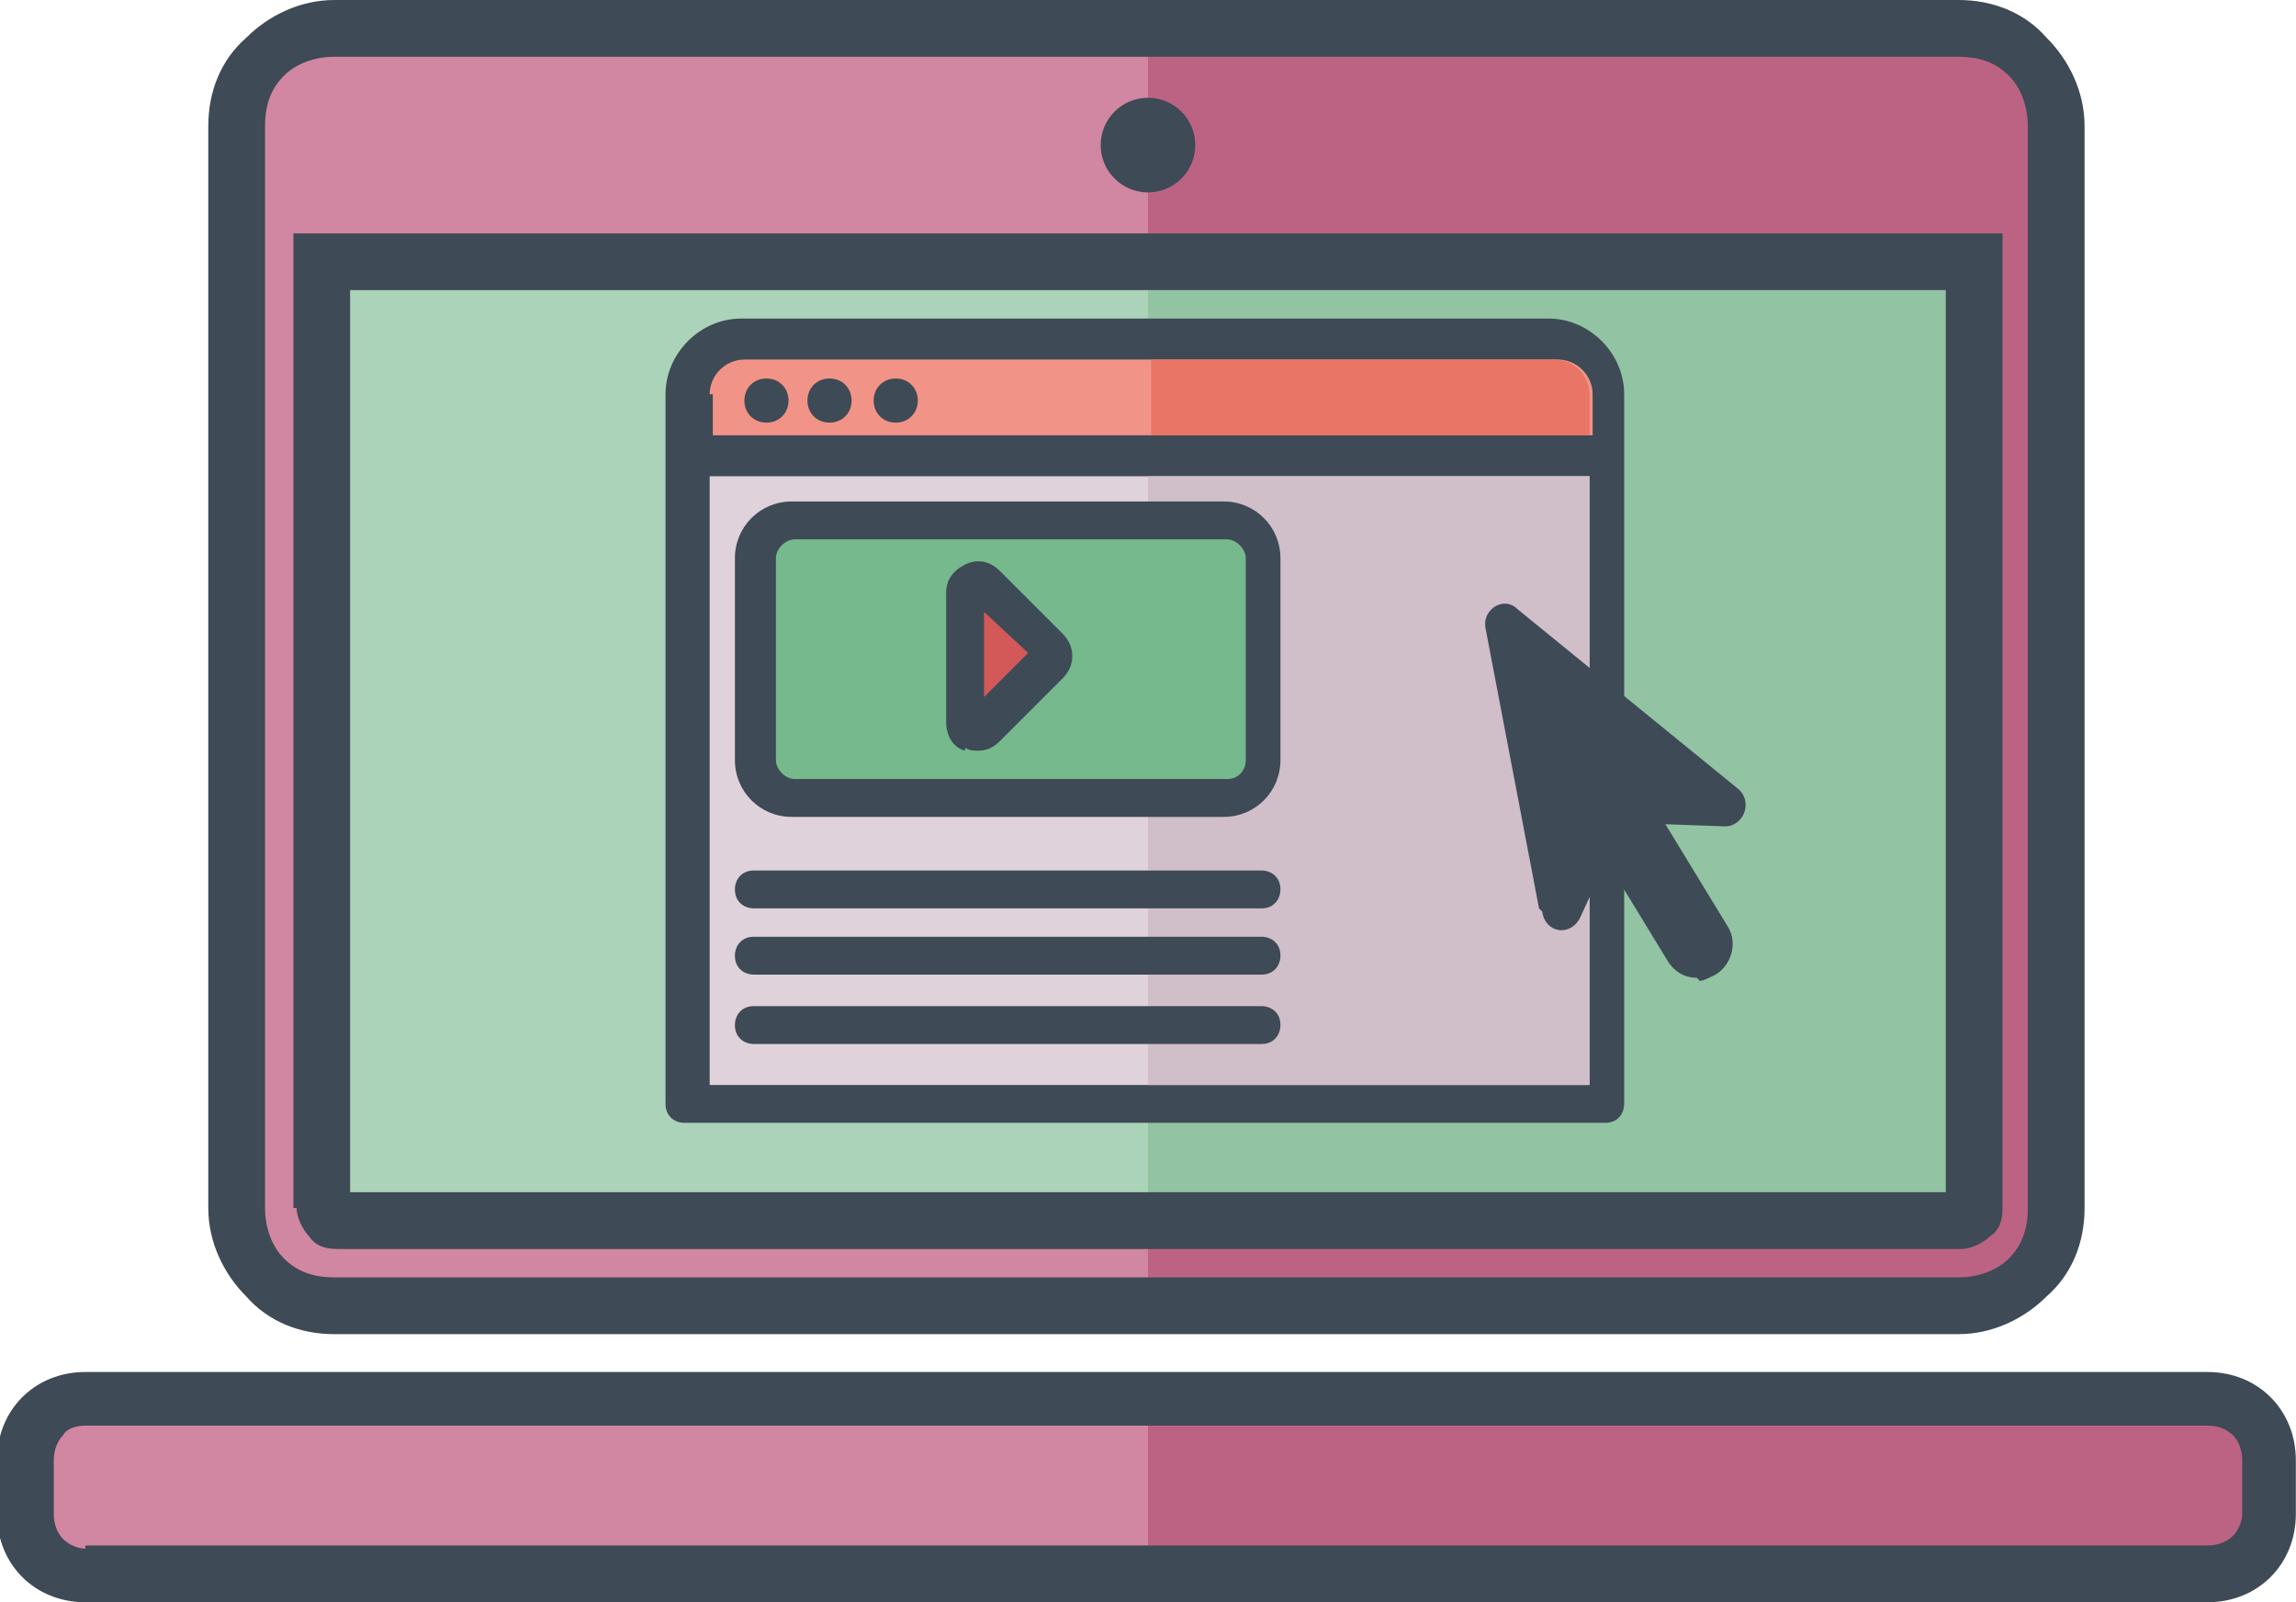 <?xml version="1.0" encoding="UTF-8"?>
<!DOCTYPE svg PUBLIC "-//W3C//DTD SVG 1.1//EN" "http://www.w3.org/Graphics/SVG/1.1/DTD/svg11.dtd">
<!-- Creator: CorelDRAW X6 -->
<svg xmlns="http://www.w3.org/2000/svg" xml:space="preserve" width="7.281mm" height="5.08mm" version="1.1" style="shape-rendering:geometricPrecision; text-rendering:geometricPrecision; image-rendering:optimizeQuality; fill-rule:evenodd; clip-rule:evenodd"
viewBox="0 0 728 508"
 xmlns:xlink="http://www.w3.org/1999/xlink">
 <defs>
  <style type="text/css">
   <![CDATA[
    .str2 {stroke:#302D2D;stroke-width:105.83;stroke-linecap:round;stroke-linejoin:round;stroke-opacity:0.2}
    .str0 {stroke:#302D2D;stroke-width:105.83;stroke-linecap:round;stroke-linejoin:round}
    .str3 {stroke:#302D2D;stroke-width:141.11;stroke-linecap:round;stroke-linejoin:round;stroke-dasharray:423.3 1100.58;stroke-opacity:0.2}
    .str1 {stroke:#302D2D;stroke-width:141.11;stroke-linecap:round;stroke-linejoin:round;stroke-dasharray:423.3 1100.58}
    .fil3 {fill:none;fill-rule:nonzero}
    .fil31 {fill:none;fill-rule:nonzero}
    .fil37 {fill:#3E4A55}
    .fil32 {fill:#ABD3B9}
    .fil33 {fill:#92C3A2}
    .fil36 {fill:#3E4A55;fill-rule:nonzero}
    .fil42 {fill:#75B98D;fill-rule:nonzero}
    .fil35 {fill:#BC6384;fill-rule:nonzero}
    .fil40 {fill:#DFD2DA;fill-rule:nonzero}
    .fil38 {fill:#F29387;fill-rule:nonzero}
    .fil7 {fill:#00D9CE;fill-rule:nonzero}
    .fil9 {fill:#04C4D5;fill-rule:nonzero}
    .fil17 {fill:#231F20;fill-rule:nonzero}
    .fil26 {fill:#297391;fill-rule:nonzero}
    .fil11 {fill:#302D2D;fill-rule:nonzero}
    .fil8 {fill:#474747;fill-rule:nonzero}
    .fil14 {fill:#4C4949;fill-rule:nonzero}
    .fil6 {fill:#4C4C4C;fill-rule:nonzero}
    .fil29 {fill:#523C60;fill-rule:nonzero}
    .fil20 {fill:#633900;fill-rule:nonzero}
    .fil23 {fill:#645B75;fill-rule:nonzero}
    .fil5 {fill:#666666;fill-rule:nonzero}
    .fil2 {fill:#697271;fill-rule:nonzero}
    .fil16 {fill:#6DAF75;fill-rule:nonzero}
    .fil24 {fill:#70DDE0;fill-rule:nonzero}
    .fil15 {fill:#71BDC1;fill-rule:nonzero}
    .fil27 {fill:#86CBED;fill-rule:nonzero}
    .fil13 {fill:#92E1B5;fill-rule:nonzero}
    .fil25 {fill:#A0804D;fill-rule:nonzero}
    .fil22 {fill:#A391C3;fill-rule:nonzero}
    .fil30 {fill:#C94C27;fill-rule:nonzero}
    .fil4 {fill:lightgrey;fill-rule:nonzero}
    .fil21 {fill:#E8CF69;fill-rule:nonzero}
    .fil12 {fill:#EBB167;fill-rule:nonzero}
    .fil19 {fill:#EE7046;fill-rule:nonzero}
    .fil10 {fill:#F15A24;fill-rule:nonzero}
    .fil28 {fill:#F2D0D3;fill-rule:nonzero}
    .fil1 {fill:whitesmoke;fill-rule:nonzero}
    .fil0 {fill:#FBB03B;fill-rule:nonzero}
    .fil18 {fill:#FBD260;fill-rule:nonzero}
    .fil41 {fill:#D0BEC9;fill-rule:nonzero}
    .fil34 {fill:#D186A1;fill-rule:nonzero}
    .fil43 {fill:#D25958;fill-rule:nonzero}
    .fil39 {fill:#E87565;fill-rule:nonzero}
   ]]>
  </style>
 </defs>
<symbol id="Fm5-39-0" viewBox="23850 -17439 1612 2569">
 <path class="fil0" d="M25462 -16527c0,199 -106,412 -257,676 -127,222 -110,414 -110,414l-189 0 147 -939 -105 0 -79 165 -60 -165 -73 163 -80 -163 -80 163 -74 -163 -60 165 -79 -165 -105 0 147 939 -189 0c0,0 17,-192 -110,-414 -151,-265 -257,-477 -257,-676 0,-199 24,-913 806,-913 782,0 806,713 806,913z"/>
 <polygon class="fil1" points="24172,-15297 24172,-15436 24217,-15436 24405,-15436 24906,-15436 25095,-15436 25139,-15436 25139,-15020 25056,-15020 24256,-15020 24172,-15020 24172,-15163 "/>
 <polygon class="fil2" points="25056,-14870 24256,-14870 24256,-15020 25056,-15020 "/>
 <polygon class="fil0" points="25053,-16375 24906,-15436 24405,-15436 24258,-16375 24363,-16375 24442,-16210 24502,-16375 24576,-16212 24656,-16375 24736,-16212 24809,-16375 24869,-16210 24948,-16375 "/>
</symbol>
<symbol id="Fm2-62-0" viewBox="4646 -8486 5282 5540">
 <path class="fil3 str0" d="M4699 -5716c0,-1500 1159,-2717 2588,-2717 1429,0 2588,1216 2588,2717 0,1500 -1159,2717 -2588,2717 -1429,0 -2588,-1216 -2588,-2717z"/>
</symbol>
<symbol id="Fm0-58-0" viewBox="3191 -10014 8193 8596">
 <path class="fil3 str0" d="M3244 -5716c0,-2344 1810,-4245 4044,-4245 2233,0 4044,1901 4044,4245 0,2344 -1810,4245 -4044,4245 -2233,0 -4044,-1900 -4044,-4245z"/>
</symbol>
<symbol id="Fm1-38-0" viewBox="19658 -20506 6858 7120">
 <path class="fil3 str1" d="M19728 -16937c0,-1947 1504,-3526 3359,-3526 1855,0 3359,1579 3359,3526 0,1947 -1504,3526 -3359,3526 -1855,0 -3359,-1579 -3359,-3526z"/>
</symbol>
<symbol id="Fm6-41-0" viewBox="24137 -17240 693 693">
 <path class="fil4" d="M24137 -16893c0,-192 155,-347 347,-347 191,0 347,155 347,347 0,191 -155,347 -347,347 -192,0 -347,-155 -347,-347z"/>
</symbol>
<symbol id="Fm0-23-0" viewBox="12959 -8633 6664 3510">
 <path class="fil5" d="M19184 -5754l0 -2248c0,-161 -132,-292 -292,-292l-4004 0 -731 0 -468 0c-161,0 -292,132 -292,292l0 2248c0,161 132,292 292,292l468 0 731 0 4004 0c161,0 292,-131 292,-292zm438 -2587l0 2926c0,161 -132,292 -292,292l-6079 0c-161,0 -292,-132 -292,-292l0 -2926c0,-161 132,-292 292,-292l6079 0c161,0 292,132 292,292z"/>
 <path class="fil6" d="M19184 -8002l0 2248c0,161 -132,292 -292,292l-4004 0 0 -1261 0 -312 0 -1261 4004 0c161,0 292,131 292,292z"/>
 <polygon class="fil2" points="14888,-5462 14157,-5462 14157,-6722 14888,-6722 "/>
 <polygon class="fil7" points="14888,-6722 14157,-6722 14157,-7034 14888,-7034 "/>
 <polygon class="fil2" points="14888,-7034 14157,-7034 14157,-8294 14888,-8294 "/>
 <path class="fil6" d="M14157 -6722l0 1261 -468 0c-161,0 -292,-131 -292,-292l0 -2248c0,-161 132,-292 292,-292l468 0 0 1261 0 312z"/>
</symbol>
<symbol id="Fm4-30-0" viewBox="11462 -25495 9917 8259">
 <path class="fil1" d="M16653 -18921c0,-128 -104,-232 -232,-232 -128,0 -232,104 -232,232 0,128 104,232 232,232 128,0 232,-104 232,-232zm4727 -489l0 634c0,340 -278,619 -619,619l-3549 0 -1583 0 -3548 0c-340,0 -619,-278 -619,-619l0 -634 9913 0 4 0z"/>
 <path class="fil8" d="M20816 -24845l-8790 0 0 4915 8790 0 0 -4915zm0 4915zm564 -4946l0 5466 -4 0 -9913 0 0 -5466c0,-340 278,-619 619,-619l8680 0c340,0 619,278 619,619z"/>
 <polygon class="fil9" points="20816,-19930 12026,-19930 12026,-24845 20816,-24845 "/>
 <path class="fil1" d="M18109 -17236l-1688 0 -1689 0c681,-278 897,-922 897,-922l1583 0c0,0 217,643 897,922z"/>
 <path class="fil10" d="M16421 -19153c128,0 232,104 232,232 0,128 -104,232 -232,232 -128,0 -232,-104 -232,-232 0,-128 104,-232 232,-232z"/>
</symbol>
<symbol id="Fm3-28-0" viewBox="15478 -6147 2465 3927">
 <polygon class="fil0" points="17943,-5547 17943,-2219 15478,-2219 15478,-5547 16117,-5547 16117,-5162 15763,-5162 15763,-2604 17658,-2604 17658,-5162 17304,-5162 17304,-5547 "/>
 <path class="fil9" d="M16257 -4778l-280 0 0 280 280 0 0 -280zm0 280zm0 222l-280 0 0 280 280 0 0 -280zm0 281zm0 222l-280 0 0 280 280 0 0 -280zm0 280zm0 222l-280 0 0 280 280 0 0 -280zm0 280zm1401 -2173l0 2557 -1895 0 0 -2557 354 0 0 62 593 0 594 0 0 -62 354 0z"/>
 <polygon class="fil2" points="17304,-5162 17304,-5100 16710,-5100 16117,-5100 16117,-5162 "/>
 <polygon class="fil2" points="17304,-5162 16117,-5162 16117,-5547 17304,-5547 "/>
 <path class="fil2" d="M16784 -5930c0,-41 -33,-74 -74,-74 -40,0 -73,33 -73,74 0,40 33,74 73,74 41,0 74,-33 74,-74zm520 220l0 164 -1187 0 0 -164 339 0c0,0 -34,-436 254,-436 289,0 255,436 255,436l339 0z"/>
 <path class="fil11" d="M16710 -6004c41,0 74,33 74,74 0,40 -33,74 -74,74 -40,0 -73,-33 -73,-74 0,-41 33,-74 73,-74z"/>
 <polygon class="fil1" points="16257,-2989 15977,-2989 15977,-3270 16257,-3270 "/>
 <polygon class="fil1" points="16257,-3492 15977,-3492 15977,-3772 16257,-3772 "/>
 <polygon class="fil1" points="16257,-3995 15977,-3995 15977,-4275 16257,-4275 "/>
 <polygon class="fil10" points="16257,-4498 15977,-4498 15977,-4778 16257,-4778 "/>
</symbol>
<symbol id="Fm5-67-0" viewBox="7802 -18434 1880 1510">
 <polygon class="fil10" points="9681,-18207 9508,-17511 8347,-17511 8173,-18207 "/>
 <path class="fil0" d="M9236 -17288c101,0 183,82 183,183 0,101 -82,182 -183,182 -101,0 -183,-82 -183,-182 0,-101 82,-183 183,-183z"/>
 <path class="fil0" d="M8317 -17288c101,0 182,82 182,183 0,101 -82,182 -182,182 -101,0 -183,-82 -183,-182 0,-74 44,-137 106,-166 23,-11 49,-17 76,-17z"/>
 <polygon class="fil1" points="8111,-18306 7802,-18306 7802,-18434 8111,-18434 "/>
</symbol>
<symbol id="Fm12-31-0" viewBox="22347 -12737 1338 2111">
 <path class="fil1" d="M23685 -11932l0 701c0,155 -59,310 -178,429 -118,118 -273,177 -429,177l-125 0c-155,0 -310,-59 -429,-177 -118,-119 -177,-273 -177,-429l0 -701 669 0 669 0z"/>
 <path class="fil12" d="M23685 -12373l0 441 -669 0 0 -127 83 0 0 -331 -83 0 0 -346 305 0c93,0 186,35 257,107 71,71 107,164 107,257z"/>
 <polygon class="fil13" points="23099,-12059 23016,-12059 23016,-12390 23099,-12390 "/>
 <path class="fil12" d="M23016 -12059l0 127 -669 0 0 -441c0,-93 36,-186 107,-257 71,-71 164,-107 257,-107l305 0 0 346 -83 0 0 331 83 0z"/>
 <polygon class="fil13" points="23016,-12059 22933,-12059 22933,-12390 23016,-12390 "/>
</symbol>
<symbol id="Fm10-24-0" viewBox="21136 -10144 3429 3250">
 <polygon class="fil9" points="24566,-8573 24566,-7907 24494,-7907 24339,-7907 24339,-8573 "/>
 <polygon class="fil14" points="24338,-7907 24338,-7780 23873,-7780 23873,-8700 23958,-8700 24259,-8700 24338,-8700 24338,-8573 "/>
 <path class="fil10" d="M24260 -8739c0,12 -1,25 -1,38l-301 0c0,-13 2,-26 2,-38 0,-611 -495,-1105 -1105,-1105 -611,0 -1105,495 -1105,1105 0,12 1,25 2,38l-301 0c0,-13 -1,-26 -1,-38 0,-777 629,-1406 1405,-1406 776,0 1406,629 1406,1406z"/>
 <polygon class="fil7" points="23902,-7033 23902,-6895 23297,-6895 23297,-7171 23902,-7171 "/>
 <polygon class="fil14" points="21829,-8700 21829,-7780 21364,-7780 21364,-7907 21364,-8573 21364,-8700 21450,-8700 21751,-8700 "/>
 <polygon class="fil9" points="21364,-7907 21136,-7907 21136,-8573 21364,-8573 "/>
</symbol>
<symbol id="Fm0-36-0" viewBox="18998 -21227 8177 8579">
 <path class="fil3 str0" d="M19051 -16937c0,-2340 1807,-4237 4036,-4237 2229,0 4036,1897 4036,4237 0,2340 -1807,4237 -4036,4237 -2229,0 -4036,-1897 -4036,-4237z"/>
</symbol>
<symbol id="Fm0-19-0" viewBox="148825 -117979 9758 9758">
 <path class="fil15" d="M157570 -116076c-1644,-2135 -4707,-2534 -6842,-890 -2135,1644 -2533,4707 -889,6842 1644,2135 4707,2533 6842,890 2135,-1644 2533,-4707 890,-6842z"/>
</symbol>
<symbol id="Fm9-47-0" viewBox="7584 -22353 3157 4066">
 <path class="fil0" d="M10303 -20823l-1521 0 0 1008 1521 0 0 -1008zm0 1008zm438 1528l-2358 0 0 -4066 2358 0 0 4066z"/>
 <polygon class="fil16" points="10303,-19815 8782,-19815 8782,-20823 10303,-20823 "/>
 <polygon class="fil10" points="8383,-22353 8383,-18287 7783,-18287 7783,-18791 7972,-18791 7972,-19038 7783,-19038 7783,-19352 7972,-19352 7972,-19600 7783,-19600 7783,-19914 7972,-19914 7972,-20162 7783,-20162 7783,-20476 7972,-20476 7972,-20724 7783,-20724 7783,-21038 7972,-21038 7972,-21286 7783,-21286 7783,-21600 7972,-21600 7972,-21848 7783,-21848 7783,-22353 "/>
 <polygon class="fil1" points="7972,-18791 7783,-18791 7783,-19038 7972,-19038 "/>
 <polygon class="fil1" points="7972,-19352 7783,-19352 7783,-19600 7972,-19600 "/>
 <polygon class="fil1" points="7972,-19914 7783,-19914 7783,-20162 7972,-20162 "/>
 <polygon class="fil1" points="7972,-20476 7783,-20476 7783,-20724 7972,-20724 "/>
 <polygon class="fil1" points="7972,-21038 7783,-21038 7783,-21286 7972,-21286 "/>
 <polygon class="fil1" points="7972,-21600 7783,-21600 7783,-21848 7972,-21848 "/>
 <polygon class="fil1" points="7783,-18791 7584,-18791 7584,-19038 7783,-19038 "/>
 <polygon class="fil1" points="7783,-19352 7584,-19352 7584,-19600 7783,-19600 "/>
 <polygon class="fil1" points="7783,-19914 7584,-19914 7584,-20162 7783,-20162 "/>
 <polygon class="fil1" points="7783,-20476 7584,-20476 7584,-20724 7783,-20724 "/>
 <polygon class="fil1" points="7783,-21038 7584,-21038 7584,-21286 7783,-21286 "/>
 <polygon class="fil1" points="7783,-21600 7584,-21600 7584,-21848 7783,-21848 "/>
</symbol>
<symbol id="Fm5-37-0" viewBox="12208 -16618 4893 4934">
 <path class="fil17" d="M17060 -14862c-9,-7 -17,-14 -26,-20 -9,-6 -17,-13 -26,-20 -9,-7 -17,-14 -26,-20 -9,-7 -17,-14 -26,-20 -9,-7 -17,-14 -26,-20 -9,-7 -17,-14 -26,-20 -9,-7 -17,-14 -26,-20 -9,-7 -17,-13 -26,-20 -9,-7 -17,-14 -26,-20 -9,-7 -17,-14 -26,-20 -9,-7 -17,-13 -26,-20 -9,-7 -17,-14 -26,-20 -9,-7 -17,-14 -26,-20 -9,-7 -17,-14 -26,-20 -9,-7 -17,-14 -26,-20 -9,-7 -17,-13 -26,-20 -9,-7 -17,-14 -26,-20 -9,-7 -17,-14 -26,-20 -9,-7 -17,-14 -26,-20 -9,-6 -17,-13 -26,-20 -9,-7 -17,-14 -26,-20 -9,-7 -17,-13 -26,-20 -9,-7 -17,-14 -26,-20 -9,-7 -17,-14 -26,-20 -9,-7 -17,-14 -26,-20 -9,-7 -17,-14 -26,-20 -9,-7 -17,-14 -26,-20 -9,-7 -17,-13 -26,-20 -9,-7 -17,-14 -26,-20 -9,-7 -17,-14 -26,-20 -9,-6 -17,-13 -26,-20 -9,-7 -17,-14 -26,-20 -9,-7 -17,-14 -26,-20 -9,-7 -17,-14 -26,-20 -9,-7 -17,-14 -26,-20 -9,-7 -17,-14 -26,-20 -9,-7 -17,-14 -26,-20 -9,-7 -17,-14 -26,-20 -9,-7 -17,-14 -26,-20 -9,-7 -17,-14 -26,-20 -9,-7 -17,-14 -26,-20 -9,-7 -17,-13 -26,-20 -9,-7 -17,-14 -26,-20 -9,-7 -17,-14 -26,-20 -9,-7 -17,-13 -26,-20 -9,-7 -17,-14 -26,-20 -9,-7 -17,-13 -26,-20 -9,-7 -17,-14 -26,-20 -9,-7 -17,-14 -26,-20 -9,-7 -17,-14 -26,-20 -9,-6 -17,-13 -26,-20 -9,-7 -17,-14 -26,-20 -9,-7 -17,-14 -26,-20 -9,-7 -17,-14 -26,-20 -9,-7 -17,-14 -26,-20 -9,-6 -17,-13 -26,-20 -9,-7 -17,-14 -26,-20 -9,-7 -17,-14 -26,-20 -9,-7 -17,-14 -26,-20 -9,-7 -17,-14 -26,-20 -9,-7 -17,-14 -26,-20 -9,-7 -17,-14 -26,-20 -9,-7 -17,-14 -26,-20 -9,-7 -17,-14 -26,-20 -9,-7 -17,-14 -26,-20 -9,-7 -17,-14 -26,-20 -9,-7 -17,-13 -26,-20 -9,-7 -17,-14 -26,-20 -9,-7 -17,-14 -26,-20 -9,-7 -17,-14 -26,-20 -9,-7 -17,-13 -26,-20 -9,-7 -18,-14 -28,-21 -63,-47 -130,-90 -202,-127 -253,-130 -539,-195 -857,-195 -410,0 -760,92 -1047,277 -288,185 -510,450 -666,797 -128,283 -192,581 -192,894 0,281 54,542 162,784 86,191 214,360 383,506 26,23 54,44 82,65 9,7 18,13 26,20 9,7 18,13 26,20 8,7 17,13 26,19 9,7 18,14 27,20 8,7 17,13 26,20 9,7 18,13 26,20 9,7 17,13 26,20 9,7 17,13 26,20 9,7 17,13 26,20 9,7 18,13 26,20 9,7 17,13 26,20 9,7 18,13 27,20 9,7 17,13 26,20 9,7 17,13 26,20 9,7 17,13 26,20 9,7 17,13 26,20 9,7 17,13 26,20 9,7 18,14 27,20 8,7 17,13 25,19 9,7 18,14 27,20 9,7 17,13 26,20 9,7 17,13 26,20 9,7 18,13 26,20 9,7 17,13 26,20 9,7 17,13 26,20 9,7 18,13 26,20 8,7 17,13 26,20 9,7 18,14 27,20 9,7 17,13 26,20 9,7 17,13 26,20 9,7 17,13 26,20 9,7 18,13 26,20 9,7 17,13 26,20 8,7 17,13 26,20 9,7 18,14 27,20 8,7 17,13 26,20 9,7 18,13 26,20 9,7 17,13 26,20 9,7 17,13 26,20 9,7 17,13 26,20 9,7 17,13 26,20 9,7 17,13 26,20 9,7 18,13 26,20 9,7 17,13 26,20 9,7 17,13 26,20 9,7 18,13 26,20 9,7 17,13 26,20 9,7 18,13 26,20 9,7 18,13 26,20 8,7 17,13 26,20 9,7 18,13 26,20 9,7 17,13 26,20 9,7 17,13 26,20 9,7 18,13 26,20 9,7 17,13 26,20 9,7 17,13 26,20 9,7 18,13 27,20 9,7 17,13 26,20 9,7 18,14 27,20 9,7 17,13 26,20 9,7 17,13 26,20 9,7 18,13 26,20 9,7 17,13 26,20 9,7 17,13 26,20 9,7 17,13 26,20 9,7 18,13 26,20 9,7 17,13 26,20 9,7 18,13 26,20 9,7 17,13 26,20 9,7 17,13 26,20 9,7 18,13 26,20 9,7 17,13 26,20 9,7 18,14 27,20 8,7 17,13 26,19 9,7 18,14 27,20 9,7 17,13 26,20 9,7 17,13 26,20 9,7 17,13 26,20 9,7 17,13 26,20 9,7 17,13 26,20 7,6 15,12 23,17l673 0c815,0 1475,-660 1475,-1475l0 -1672c-5,-4 -9,-7 -14,-11 -9,-7 -17,-14 -26,-20z"/>
</symbol>
<symbol id="Fm1-22-0" viewBox="8773 -23014 198 198">
 <path class="fil1" d="M8773 -22915c0,-55 44,-99 99,-99 55,0 99,44 99,99 0,55 -44,99 -99,99 -55,0 -99,-44 -99,-99z"/>
</symbol>
<symbol id="Fm12-29-0" viewBox="20890 -8459 4714 4815">
 <path class="fil17" d="M24175 -7455c-238,-57 -454,-142 -645,-238 -10,-11 -11,-6 -11,-6 -6,-3 -13,-6 -19,-10 -474,-234 -969,-751 -969,-751l181 656c-2609,203 -1930,1688 -929,2431 17,13 34,26 52,39 17,14 35,27 53,40 17,13 34,26 51,39 17,14 35,27 53,40 17,13 34,26 51,39 17,13 35,27 52,40 17,13 34,26 52,39 17,13 34,26 52,39 17,13 35,27 52,40 17,13 34,26 51,39 17,14 35,27 53,40 17,13 34,26 51,39 18,14 35,27 53,40 17,13 34,26 52,39 17,13 34,26 51,39 17,13 35,27 52,40 17,13 35,27 52,40 17,14 35,27 52,40 17,13 34,26 51,39 17,13 34,27 52,39 17,13 34,26 51,39 18,14 35,27 53,40 17,13 35,26 52,39 17,13 34,26 51,39 17,13 34,26 51,39 17,13 35,27 52,40 17,14 35,27 53,40 17,13 34,26 51,39 17,13 35,27 53,40 17,13 34,26 51,39 17,13 35,27 52,39 17,14 35,27 53,40 17,13 34,26 51,39 17,13 35,27 52,39 17,13 34,26 51,39 17,14 35,27 53,40 17,13 35,27 52,40 17,13 34,26 51,39 17,14 35,27 52,40 17,13 34,26 51,39 17,14 35,27 53,40 17,13 34,26 51,39 17,13 35,27 52,40 15,11 29,22 44,33l73 0c815,0 1475,-660 1475,-1475l0 -1237c-699,-531 -1438,-1097 -1429,-1099z"/>
</symbol>
<symbol id="Fm3-33-0" viewBox="29090 -24557 4782 4776">
 <path class="fil17" d="M33843 -22676c-9,-7 -17,-13 -26,-20 -9,-7 -17,-13 -26,-20 -9,-7 -17,-13 -26,-20 -9,-7 -18,-14 -27,-20 -9,-7 -17,-13 -26,-20 -9,-7 -17,-13 -26,-20 -9,-7 -17,-14 -26,-20 -9,-7 -17,-13 -26,-20 -9,-7 -17,-13 -26,-20 -9,-7 -17,-13 -26,-20 -9,-7 -17,-13 -26,-20 -9,-7 -17,-13 -26,-20 -9,-7 -17,-13 -26,-20 -9,-7 -17,-13 -26,-20 -9,-7 -17,-13 -26,-20 -9,-7 -18,-14 -27,-20 -9,-7 -17,-13 -26,-20 -9,-7 -17,-13 -26,-20 -9,-7 -17,-13 -26,-20 -9,-7 -17,-13 -26,-20 -9,-7 -18,-14 -27,-20 -9,-7 -17,-13 -26,-20 -9,-7 -17,-13 -26,-20 -9,-7 -17,-13 -26,-20 -9,-7 -17,-13 -26,-20 -9,-7 -17,-13 -26,-20 -9,-7 -17,-13 -26,-20 -9,-7 -17,-13 -26,-20 -9,-7 -17,-13 -26,-20 -9,-7 -18,-14 -26,-20 -9,-7 -17,-13 -26,-20 -9,-7 -17,-14 -26,-20 -9,-7 -17,-13 -26,-20 -9,-7 -17,-13 -26,-20 -9,-7 -18,-14 -27,-20 -9,-7 -17,-13 -26,-20 -9,-7 -17,-13 -26,-20 -9,-7 -18,-14 -27,-20 -9,-7 -17,-13 -26,-20 -9,-7 -17,-13 -26,-20 -9,-7 -17,-13 -26,-20 -9,-7 -17,-13 -26,-20 -9,-7 -17,-13 -26,-20 -9,-7 -17,-13 -26,-20 -9,-7 -17,-13 -26,-20 -9,-7 -18,-14 -26,-20 -9,-7 -17,-13 -26,-20 -9,-7 -17,-13 -26,-20 -9,-7 -17,-13 -26,-20 -9,-7 -17,-14 -26,-20 -9,-7 -17,-13 -26,-20 -9,-7 -17,-13 -26,-20 -9,-7 -17,-13 -26,-20 -9,-7 -17,-13 -26,-20 -9,-7 -17,-13 -26,-20 -9,-7 -18,-14 -26,-20 -9,-7 -17,-13 -26,-20 -9,-7 -17,-13 -26,-20 -9,-7 -17,-13 -26,-20 -9,-7 -18,-14 -26,-20 -9,-7 -17,-13 -26,-20 -9,-7 -17,-13 -26,-20 -9,-7 -17,-14 -26,-20 -9,-7 -17,-13 -26,-20 -9,-7 -17,-13 -26,-20 -9,-7 -17,-13 -26,-20 -9,-7 -18,-13 -26,-20 -9,-7 -17,-13 -26,-20 -9,-7 -17,-14 -26,-20 -9,-7 -17,-13 -26,-20 -9,-7 -17,-13 -26,-20 -9,-7 -17,-13 -26,-20 -9,-7 -17,-13 -26,-20 -9,-7 -18,-14 -26,-20 -9,-7 -17,-13 -26,-20 -9,-7 -17,-13 -26,-20 -9,-7 -18,-14 -26,-20 -286,-219 -645,-348 -1038,-348 -948,0 -1697,749 -1697,1697 0,566 267,1062 685,1369 9,7 17,13 26,20 9,7 17,13 26,20 9,7 17,13 26,20 9,7 17,14 26,20 9,7 17,13 26,20 9,7 18,14 27,20 9,7 17,13 26,20 9,7 17,13 26,20 9,7 17,13 26,20 9,7 17,14 26,20 9,7 17,13 26,20 9,7 17,13 26,20 9,7 17,13 26,20 9,7 17,13 26,20 9,7 17,13 26,20 9,7 17,13 26,20 9,7 17,13 26,20 9,7 17,13 26,20 9,7 18,14 26,20 9,7 17,13 26,20 9,7 17,13 26,20 9,7 18,14 27,20 9,7 17,13 26,20 9,7 18,14 26,20 9,7 17,13 26,20 9,7 18,14 27,20 9,7 17,13 26,20 9,7 17,13 26,20 9,7 17,13 26,20 9,7 17,13 26,20 9,7 18,14 27,20 9,7 17,13 26,20 9,7 17,14 26,20 9,7 17,13 26,20 9,7 17,13 26,20 9,7 17,13 26,20 9,7 17,13 26,20 9,7 17,14 26,20 9,7 17,13 26,20 9,7 17,13 26,20 9,7 17,13 26,20 9,7 18,14 27,20 9,7 17,13 26,20 9,7 17,13 26,20 9,7 17,13 26,20 9,7 17,13 26,20 9,7 18,14 27,20 9,7 17,13 26,19 9,7 17,13 26,20 9,7 18,14 27,20 9,7 17,13 26,20 9,7 17,13 26,20 9,7 17,13 26,20 9,7 17,13 26,20 9,7 18,14 26,20 9,7 17,13 26,20 9,7 17,13 26,20 9,7 17,14 26,20 9,7 17,14 26,20 9,7 17,13 26,20 9,7 18,14 27,20 9,7 17,13 26,20 9,7 17,13 26,20 9,7 18,14 26,20 9,7 17,13 26,20 9,7 17,13 26,20 9,7 18,14 27,20 9,7 17,13 26,20 9,7 18,14 27,20 9,7 17,13 26,20 9,7 17,13 26,20 9,7 17,13 26,20 9,7 17,13 26,20 9,7 17,13 26,20 9,7 17,13 26,20 9,7 17,13 26,20 9,7 17,13 26,20 9,7 17,13 26,20 9,7 17,13 26,20 9,7 18,14 26,20 9,7 17,13 26,20 9,7 17,13 26,20 9,7 18,14 26,20 9,7 17,13 26,20 9,7 17,13 26,20 8,6 16,12 24,18l371 0c815,0 1475,-661 1475,-1475l0 -1397c-1,-1 -2,-2 -4,-3 -9,-7 -17,-13 -26,-20z"/>
</symbol>
<symbol id="Fm9-75-0" viewBox="5350 -10119 4610 5545">
 <path class="fil10" d="M8404 -9155c164,-164 429,-164 592,0 163,163 163,428 0,592l-592 -592z"/>
 <polygon class="fil18" points="8996,-8563 9960,-7599 9440,-7080 9111,-7409 7253,-9267 6921,-9599 7440,-10119 8404,-9155 "/>
 <polygon class="fil1" points="7253,-9267 9111,-7409 8030,-6809 7225,-6004 5848,-7381 6653,-8186 "/>
 <path class="fil7" d="M7087 -5866l-76 76c-125,125 -274,208 -433,251 -325,89 -688,5 -944,-251 -380,-380 -380,-997 0,-1377l213 -213 1377 1377 -138 138z"/>
 <path class="fil10" d="M7087 -5866l890 1138 -155 155 -1244 -966 0 -1c159,-43 309,-126 433,-251l76 -76z"/>
</symbol>
<symbol id="Fm0-28-0" viewBox="1901 -21303 8322 8732">
 <path class="fil3 str0" d="M1954 -16937c0,-2382 1839,-4313 4108,-4313 2269,0 4108,1931 4108,4313 0,2382 -1839,4313 -4108,4313 -2269,0 -4108,-1931 -4108,-4313z"/>
</symbol>
<symbol id="Fm7-71-0" viewBox="21621 -16087 2392 2392">
 <path class="fil9" d="M21859 -14493l280 0c-22,-101 -35,-208 -40,-319l-317 0c9,113 35,219 76,319zm280 -797l-280 0c-41,99 -68,206 -76,319l317 0c5,-111 18,-219 40,-319zm230 1334c-78,-102 -142,-231 -189,-377l-238 0c103,162 251,293 427,377zm-188 -1493c46,-146 110,-275 188,-377 -175,83 -323,215 -427,377l239 0zm555 0l0 -468c-164,44 -305,220 -391,468l391 0zm0 479l0 -319 -436 0c-22,99 -37,206 -41,319l477 0zm0 478l0 -319 -477 0c5,113 19,219 41,319l436 0zm0 628l0 -468 -391 0c86,248 227,424 391,468zm549 -468l-391 0 0 468c165,-44 305,-220 391,-468zm-391 -1117l391 0c-86,-248 -226,-424 -391,-468l0 468zm477 638l-477 0 0 319 436 0c23,-100 37,-206 41,-319zm-477 -159l477 0c-5,-113 -18,-220 -41,-319l-436 0 0 319zm794 638l-238 0c-47,146 -112,274 -189,377 175,-83 323,-215 427,-377zm-238 -1117l238 0c-104,-162 -251,-293 -427,-377 78,102 142,231 189,377zm397 638l-317 0c-5,111 -18,218 -40,319l280 0c41,-100 68,-206 76,-319zm-317 -159l317 0c-8,-113 -35,-220 -76,-319l-280 0c22,100 35,208 40,319zm480 0l0 159 -3 0c-39,597 -516,1074 -1114,1113l0 3 -159 0 0 -3c-597,-39 -1074,-516 -1114,-1113l-2 0 0 -159 2 0c40,-597 517,-1074 1114,-1114l0 -2 159 0 0 2c597,40 1075,517 1114,1114l3 0z"/>
</symbol>
<symbol id="Fm1-60-0" viewBox="3851 -9291 6871 7138">
 <path class="fil3 str1" d="M3922 -5716c0,-1951 1507,-3533 3365,-3533 1858,0 3365,1582 3365,3533 0,1951 -1507,3533 -3365,3533 -1858,0 -3365,-1582 -3365,-3533z"/>
</symbol>
<symbol id="Fm0-50-0" viewBox="17217 -10625 9228 9682">
 <path class="fil3 str0" d="M17270 -5784c0,-2644 2042,-4788 4561,-4788 2519,0 4561,2144 4561,4788 0,2644 -2042,4788 -4561,4788 -2519,0 -4561,-2144 -4561,-4788z"/>
</symbol>
<symbol id="Fm12-47-0" viewBox="9534 -6885 2330 1497">
 <path class="fil1" d="M10146 -5815l-391 0 0 217 391 0 0 -217zm0 217zm1718 -641l0 639c0,116 -95,212 -212,212l-1906 0c-117,0 -212,-95 -212,-212l0 -639 2330 0z"/>
 <polygon class="fil10" points="11864,-6239 9534,-6239 9534,-6556 11864,-6556 "/>
 <path class="fil1" d="M11864 -6673l0 117 -2330 0 0 -117c0,-116 95,-212 212,-212l1906 0c116,0 212,95 212,212z"/>
 <polygon class="fil18" points="10146,-5598 9755,-5598 9755,-5815 10146,-5815 "/>
</symbol>
<symbol id="Fm4-37-0" viewBox="8246 -16448 440 2859">
 <polygon class="fil19" points="8685,-15847 8684,-15847 8684,-16089 8685,-16089 "/>
 <polygon class="fil20" points="8685,-16448 8685,-16089 8684,-16089 8246,-16089 8246,-16448 "/>
 <polygon class="fil21" points="8685,-13945 8590,-13790 8341,-13790 8246,-13945 8684,-13945 "/>
 <polygon class="fil12" points="8684,-13945 8246,-13945 8246,-15847 8684,-15847 "/>
 <polygon class="fil21" points="8684,-15847 8246,-15847 8246,-16089 8684,-16089 "/>
 <polygon class="fil20" points="8590,-13790 8466,-13589 8341,-13790 "/>
</symbol>
<symbol id="Fm10-25-0" viewBox="11984 -8488 5117 4856">
 <path class="fil17" d="M15957 -8481l-454 99c-9,-12 -124,-104 -161,-106 -84,-6 -94,79 -94,79l0 2 -4 49 -3260 438 293 1659 408 276 5 26 -375 0c0,0 -86,5 -86,88 0,37 275,251 446,378 -83,56 -138,150 -138,258 0,113 60,211 150,266 16,15 33,28 52,39 16,15 33,28 52,39 16,15 33,28 52,39 16,15 33,28 52,40 16,15 33,28 52,39 16,15 33,28 52,39 16,15 33,28 52,39 16,15 33,28 52,39 16,15 33,28 52,39 16,15 33,28 52,39 16,15 33,28 52,40 16,15 33,28 52,39 16,15 33,28 52,40 16,15 33,28 52,39 16,15 33,28 52,39 16,15 33,28 52,40 16,15 33,28 52,39 16,15 33,28 52,39 16,15 33,28 52,39 16,15 33,28 52,39 16,15 33,28 52,39 16,15 33,28 52,39 16,15 33,28 52,39 16,15 33,28 52,39 16,15 33,28 52,39 16,15 33,28 52,40 16,15 33,28 52,39 16,15 33,28 52,39 16,15 33,28 52,39 16,15 33,28 52,39 16,15 33,28 52,39 16,15 33,28 52,40 16,15 33,28 52,39 14,13 29,25 46,35 0,0 443,-1 1022,0 80,0 1550,53 1635,-1475l0 -2521c-602,-450 -1142,-852 -1142,-852l-2 0z"/>
</symbol>
<symbol id="Fm8-45-0" viewBox="21583 -9025 2623 3616">
 <path class="fil0" d="M22171 -7889c0,-64 -52,-116 -117,-116 -64,0 -116,52 -116,116 0,65 52,117 116,117 65,0 117,-52 117,-117zm436 0c0,-64 -52,-116 -116,-116 -64,0 -116,52 -116,116 0,65 52,117 116,117 64,0 116,-52 116,-117zm1213 2111l0 -723 0 -361 0 -362 0 -361 -466 0 -465 0 -466 0 -466 0 0 361 0 362 0 361 0 362 0 361 932 0 465 0 466 0zm12 -2916l-1876 0 0 515 1876 0 0 -515zm0 515zm0 162l-944 0 0 250 944 0 0 -250zm0 250zm374 2358l-2623 0 0 -3616 2623 0 0 3616zm0 -3616l0 3616"/>
 <polygon class="fil9" points="23833,-7767 22889,-7767 22889,-8017 23833,-8017 "/>
 <polygon class="fil2" points="23833,-8179 21957,-8179 21957,-8694 23833,-8694 "/>
 <polygon class="fil10" points="23821,-6501 23821,-5777 23355,-5777 23355,-6139 23355,-6501 "/>
 <polygon class="fil16" points="23821,-6501 23355,-6501 23355,-6862 23821,-6862 "/>
 <polygon class="fil16" points="23821,-6862 23355,-6862 23355,-7224 23821,-7224 "/>
 <polygon class="fil16" points="23821,-7224 23355,-7224 23355,-7585 23821,-7585 "/>
 <polygon class="fil2" points="23355,-5777 22889,-5777 22889,-6139 23355,-6139 "/>
 <polygon class="fil2" points="23355,-6139 22889,-6139 22889,-6501 23355,-6501 "/>
 <polygon class="fil2" points="23355,-6501 22889,-6501 22889,-6862 23355,-6862 "/>
 <polygon class="fil2" points="23355,-6862 22889,-6862 22889,-7224 23355,-7224 "/>
 <polygon class="fil2" points="23355,-7224 22889,-7224 22889,-7585 23355,-7585 "/>
 <polygon class="fil9" points="22889,-6139 22889,-5777 21957,-5777 21957,-6139 22423,-6139 "/>
 <polygon class="fil2" points="22889,-6139 22423,-6139 22423,-6501 22889,-6501 "/>
 <polygon class="fil2" points="22889,-6501 22423,-6501 22423,-6862 22889,-6862 "/>
 <polygon class="fil2" points="22889,-6862 22423,-6862 22423,-7224 22889,-7224 "/>
 <polygon class="fil2" points="22889,-7224 22423,-7224 22423,-7585 22889,-7585 "/>
 <path class="fil10" d="M22491 -8005c64,0 116,52 116,116 0,65 -52,117 -116,117 -64,0 -116,-52 -116,-117 0,-64 52,-116 116,-116z"/>
 <polygon class="fil2" points="22423,-6139 21957,-6139 21957,-6501 22423,-6501 "/>
 <polygon class="fil2" points="22423,-6501 21957,-6501 21957,-6862 22423,-6862 "/>
 <polygon class="fil2" points="22423,-6862 21957,-6862 21957,-7224 22423,-7224 "/>
 <polygon class="fil2" points="22423,-7224 21957,-7224 21957,-7585 22423,-7585 "/>
 <path class="fil9" d="M22055 -8005c65,0 117,52 117,116 0,65 -52,117 -117,117 -64,0 -116,-52 -116,-117 0,-64 52,-116 116,-116z"/>
</symbol>
<symbol id="Fm11-29-0" viewBox="11419 -22221 393 3488">
 <polygon class="fil2" points="11615,-18732 11419,-19153 11463,-19454 11767,-19454 11812,-19153 "/>
 <polygon class="fil22" points="11801,-22017 11801,-20773 11767,-20773 11463,-20773 11430,-20773 11430,-22017 11463,-22017 11767,-22017 "/>
 <polygon class="fil23" points="11767,-19454 11463,-19454 11463,-19666 11767,-19666 "/>
 <polygon class="fil22" points="11767,-19666 11463,-19666 11463,-20773 11767,-20773 "/>
 <polygon class="fil2" points="11767,-22221 11767,-22017 11463,-22017 11463,-22083 11463,-22221 "/>
</symbol>
<symbol id="Fm7-36-0" viewBox="14799 -15591 3648 3648">
 <path class="fil1" d="M17927 -13767c0,-720 -584,-1304 -1304,-1304 -720,0 -1304,584 -1304,1304 0,720 584,1304 1304,1304 720,0 1304,-584 1304,-1304zm-1304 -1824c1008,0 1824,816 1824,1824 0,1008 -816,1824 -1824,1824 -1008,0 -1824,-816 -1824,-1824 0,-1008 816,-1824 1824,-1824z"/>
 <path class="fil10" d="M16623 -15071c720,0 1304,584 1304,1304 0,720 -584,1304 -1304,1304 -720,0 -1304,-584 -1304,-1304 0,-720 584,-1304 1304,-1304z"/>
</symbol>
<symbol id="Fm4-35-0" viewBox="3513 -16202 5030 4518">
 <path class="fil17" d="M3513 -16202l0 2878 2158 1640 1396 0c815,0 1475,-660 1475,-1475l0 -2194 -1117 -849 -3913 0z"/>
</symbol>
<symbol id="Fm11-27-0" viewBox="29149 -8462 4724 4830">
 <path class="fil17" d="M33779 -6099c-16,-13 -33,-26 -51,-39 -17,-13 -34,-27 -52,-40 -16,-13 -34,-26 -51,-39 -17,-14 -34,-27 -53,-40 -17,-13 -34,-27 -52,-39 -16,-13 -34,-26 -51,-39 -16,-13 -2674,-2126 -2674,-2126 0,0 -614,756 -1646,1004 34,8 2225,1668 2248,1674 -4,7 -8,13 -12,20 -2,0 -4,1 -5,1 1,0 3,1 4,1 -219,371 -569,700 -826,807 34,-1 1023,740 1783,1323l57 0c815,0 1475,-661 1475,-1475l0 -921c-13,-10 -27,-21 -41,-31 -17,-14 -34,-27 -52,-40z"/>
</symbol>
<symbol id="Fm1-52-0" viewBox="17965 -9839 7732 8110">
 <path class="fil3 str1" d="M18035 -5784c0,-2201 1699,-3985 3796,-3985 2096,0 3796,1784 3796,3985 0,2201 -1699,3985 -3796,3985 -2096,0 -3796,-1784 -3796,-3985z"/>
</symbol>
<symbol id="Fm8-38-0" viewBox="9453 -7298 1891 1891">
 <polygon class="fil0" points="11344,-7298 11344,-5956 10795,-5956 10795,-5407 9453,-5407 9453,-7298 "/>
 <polygon class="fil1" points="11344,-5956 10795,-5407 10795,-5956 "/>
</symbol>
<symbol id="Fm2-31-0" viewBox="20761 -24614 4836 4844">
 <path class="fil17" d="M25564 -21914c-9,-7 -17,-13 -26,-20 -9,-7 -18,-13 -26,-20 -9,-7 -17,-13 -26,-20 -9,-7 -17,-13 -26,-20 -9,-7 -17,-13 -26,-20 -9,-7 -17,-13 -26,-20 -9,-7 -18,-13 -26,-20 -9,-7 -17,-13 -26,-20 -9,-7 -17,-13 -26,-20 -9,-7 -17,-13 -26,-20 -9,-7 -17,-13 -26,-20 -9,-7 -17,-13 -26,-20 -9,-7 -17,-13 -26,-20 -9,-7 -18,-13 -26,-20 -9,-7 -18,-14 -27,-20 -9,-6 -17,-13 -26,-19 -9,-7 -17,-13 -26,-20 -9,-7 -17,-13 -26,-20 -9,-7 -17,-13 -26,-20 -9,-7 -18,-13 -26,-20 -9,-7 -17,-13 -26,-20 -9,-7 -17,-13 -26,-20 -9,-7 -18,-13 -26,-20 -9,-7 -17,-13 -26,-20 -9,-7 -17,-13 -26,-20 -9,-7 -17,-13 -26,-20 -9,-7 -17,-13 -26,-20 -9,-7 -17,-13 -26,-20 -9,-7 -17,-13 -26,-20 -9,-7 -17,-13 -26,-20 -9,-7 -17,-13 -26,-20 -9,-7 -18,-13 -26,-20 -9,-7 -17,-13 -26,-20 -9,-7 -17,-13 -26,-20 -9,-7 -17,-13 -26,-20 -9,-7 -17,-13 -26,-20 -9,-7 -17,-13 -26,-20 -9,-7 -18,-13 -26,-20 -9,-7 -17,-13 -26,-20 -9,-7 -18,-13 -26,-20 -9,-7 -17,-13 -26,-20 -9,-7 -17,-13 -26,-20 -9,-7 -18,-13 -26,-20 -9,-7 -17,-13 -26,-20 -9,-7 -17,-13 -26,-20 -9,-7 -17,-13 -26,-20 -9,-7 -17,-13 -26,-20 -9,-7 -17,-13 -26,-20 -9,-7 -18,-13 -27,-20 -9,-7 -17,-13 -26,-20 -9,-7 -17,-13 -26,-20 -9,-7 -17,-13 -26,-20 -9,-7 -17,-13 -26,-20 -9,-7 -18,-13 -27,-20 -9,-7 -17,-13 -26,-20 -9,-7 -17,-13 -26,-20 -9,-7 -17,-13 -26,-20 -9,-7 -17,-13 -26,-20 -9,-7 -18,-13 -26,-20 -9,-7 -17,-13 -26,-20 -9,-7 -17,-13 -26,-20 -9,-7 -17,-13 -26,-20 -9,-7 -18,-13 -26,-20 -9,-7 -17,-13 -26,-20 -9,-7 -17,-13 -26,-20 -9,-7 -17,-13 -26,-20 -9,-7 -17,-13 -26,-20 -9,-7 -17,-13 -26,-20 -9,-7 -17,-13 -26,-20 -9,-7 -17,-13 -26,-20 -9,-7 -18,-13 -26,-20 -9,-7 -17,-13 -26,-20 -9,-7 -17,-13 -26,-20 -9,-7 -18,-13 -26,-20 -9,-7 -17,-13 -26,-20 -9,-7 -18,-13 -27,-20 -9,-7 -17,-13 -26,-20 -9,-7 -17,-13 -26,-20 -9,-7 -18,-13 -26,-20 -9,-7 -17,-13 -26,-20 -9,-7 -17,-13 -26,-20 -9,-7 -17,-13 -26,-20 -9,-7 -18,-13 -26,-20 -9,-7 -17,-13 -26,-20 -9,-7 -17,-13 -26,-20 -9,-7 -17,-13 -26,-20 -9,-7 -17,-13 -26,-20 -9,-7 -17,-13 -26,-20 -9,-7 -17,-13 -26,-20 -9,-7 -17,-13 -26,-20 -9,-7 -17,-13 -26,-20 -9,-7 -17,-13 -26,-20 -9,-7 -17,-13 -26,-20 -9,-7 -17,-13 -26,-20 -9,-7 -17,-13 -26,-20 -9,-7 -18,-13 -26,-20 -390,-297 -868,-521 -1406,-657 -409,-104 -745,-129 -882,-136l0 586c8,1 2646,2006 2646,2006 43,3 104,7 179,16 18,70 34,141 48,213 -2,-2 -5,-4 -7,-5 -9,-7 -17,-13 -26,-20 -9,-7 -17,-13 -26,-20 -9,-7 -17,-14 -26,-20 -9,-7 -17,-13 -26,-20 -9,-7 -17,-13 -26,-20 -9,-7 -17,-13 -26,-20 -9,-7 -17,-13 -26,-20 -9,-7 -17,-13 -26,-20 -9,-7 -17,-13 -26,-20 -9,-7 -17,-13 -26,-20 -9,-7 -18,-14 -27,-20 -9,-7 -17,-13 -26,-20 -9,-7 -17,-13 -26,-20 -9,-7 -18,-14 -27,-20 -9,-7 -17,-13 -26,-20 -9,-7 -17,-13 -26,-20 -9,-7 -17,-13 -26,-20 -9,-7 -17,-13 -26,-20 -9,-7 -17,-13 -26,-20 -9,-7 -18,-14 -27,-20 -9,-6 -17,-13 -25,-19 -9,-7 -18,-14 -27,-20 -9,-6 -17,-13 -26,-20 -9,-7 -17,-13 -26,-20 -9,-7 -17,-13 -26,-20 -9,-7 -17,-13 -26,-20 -9,-7 -17,-13 -26,-20 -9,-7 -17,-13 -26,-20 -9,-7 -17,-13 -26,-20 -9,-7 -17,-13 -26,-20 -9,-7 -17,-13 -26,-20 -9,-7 -17,-13 -26,-20 -9,-7 -18,-14 -27,-20 -9,-7 -17,-13 -26,-20 -9,-7 -17,-13 -26,-20 -9,-7 -17,-13 -26,-20 -9,-7 -17,-13 -26,-20 -9,-7 -17,-13 -26,-20 -9,-7 -18,-14 -26,-20 -9,-7 -17,-13 -26,-20 -9,-7 -17,-13 -26,-20 -9,-7 -17,-13 -26,-20 -9,-7 -17,-13 -26,-20 -9,-6 -17,-13 -26,-19 -9,-7 -18,-14 -27,-20 -9,-7 -17,-13 -26,-20 -9,-7 -17,-13 -26,-20 -9,-7 -17,-13 -26,-20 -9,-7 -17,-13 -26,-20 -9,-7 -17,-13 -26,-20 -9,-7 -18,-13 -26,-20 -9,-6 -17,-13 -26,-20 -9,-7 -17,-14 -26,-20 -261,-197 -580,-342 -940,-426 -231,-54 -427,-70 -538,-75l0 586c8,0 1650,1251 1650,1251 2,0 5,0 7,0 15,71 25,145 32,221 -4,-3 -8,-6 -12,-9 -8,-7 -17,-13 -26,-20 -8,-7 -17,-13 -26,-20 -8,-7 -17,-13 -26,-20 -8,-7 -17,-13 -26,-20 -9,-7 -17,-14 -26,-20 -8,-7 -17,-13 -26,-20 -8,-7 -17,-13 -26,-20 -8,-7 -17,-13 -26,-20 -8,-7 -17,-13 -26,-20 -8,-7 -17,-13 -26,-20 -8,-7 -17,-14 -26,-20 -8,-7 -17,-13 -26,-20 -8,-7 -17,-13 -26,-20 -8,-7 -17,-13 -26,-20 -8,-7 -17,-14 -26,-20 -8,-7 -17,-13 -26,-20 -8,-7 -17,-14 -26,-20 -8,-7 -17,-13 -26,-20 -9,-7 -17,-14 -26,-20 -8,-7 -17,-13 -26,-20 -8,-7 -17,-13 -26,-20 -8,-7 -17,-13 -26,-20 -8,-7 -17,-13 -26,-20 -8,-7 -17,-13 -26,-20 -9,-7 -17,-14 -26,-20 -8,-7 -17,-13 -26,-20 -8,-7 -17,-13 -26,-20 -8,-7 -17,-13 -26,-20 -8,-7 -17,-13 -26,-20 -8,-7 -17,-13 -26,-20 -8,-7 -17,-13 -26,-20 -8,-7 -17,-13 -26,-20 -8,-7 -17,-13 -26,-20 -81,-68 -185,-108 -299,-108 -259,0 -468,210 -468,469 0,157 77,296 195,381 8,7 17,13 26,20 8,7 17,13 26,20 8,7 17,13 26,20 8,7 17,13 26,20 8,7 17,13 26,20 8,7 17,13 26,20 8,7 17,14 26,20 8,7 17,13 26,20 8,7 17,13 26,20 8,7 17,13 26,20 8,7 17,13 26,20 9,7 17,14 26,20 8,7 17,13 26,20 8,7 17,14 26,20 8,7 17,13 26,20 8,7 17,14 26,20 8,7 17,13 26,20 8,7 17,13 26,20 8,7 17,13 26,20 8,7 17,13 26,20 8,7 17,13 26,20 8,7 17,13 26,20 8,7 17,13 26,20 8,7 17,14 26,20 8,7 17,13 26,20 8,7 17,13 26,20 8,7 17,13 26,20 8,7 17,13 26,20 8,7 17,13 26,20 8,7 17,13 26,20 8,7 17,13 26,20 8,7 17,13 26,20 8,7 17,13 26,20 8,7 17,13 26,20 8,7 17,13 26,20 8,7 17,14 26,20 8,7 17,13 26,20 8,7 17,13 26,20 8,7 17,14 26,20 8,7 17,13 26,20 8,7 17,13 26,20 8,7 17,13 26,20 8,7 17,13 26,20 8,7 17,13 26,20 8,7 17,13 26,20 8,7 17,13 26,20 8,7 17,14 26,20 8,7 17,13 26,20 8,7 17,13 26,20 8,7 17,14 26,20 8,7 17,13 26,20 8,7 17,13 26,20 8,7 17,13 26,20 8,7 17,13 26,20 8,7 17,13 26,20 8,7 17,13 26,20 8,7 17,13 26,20 8,7 17,14 26,20 8,7 17,13 26,20 8,7 17,13 26,20 8,7 17,14 26,20 8,7 17,13 26,20 8,7 17,13 26,20 8,7 17,14 26,20 8,7 17,13 26,20 8,7 17,13 26,20 9,7 17,14 26,20 8,7 17,13 26,20 8,7 17,13 26,20 8,7 17,13 26,20 8,7 17,13 26,20 8,7 17,13 26,20 7,6 14,11 21,16l1213 0c815,0 1475,-659 1475,-1472l0 -647c-3,-2 -5,-4 -8,-6 -9,-7 -17,-13 -26,-20z"/>
</symbol>
<symbol id="Fm0-21-0" viewBox="2540 -24321 5985 4558">
 <path class="fil17" d="M8455 -22560c-17,-13 -34,-27 -52,-39 -17,-14 -34,-27 -52,-40 -17,-14 -34,-27 -52,-39 -17,-14 -34,-27 -52,-40 -17,-14 -34,-27 -52,-39 -17,-13 -34,-27 -52,-39 -17,-13 -34,-27 -52,-39 -17,-14 -34,-27 -52,-40 -17,-14 -34,-27 -52,-40 -17,-14 -34,-27 -52,-39 -17,-13 -34,-27 -52,-39 -17,-14 -34,-27 -52,-39 -17,-14 -34,-27 -52,-40 -17,-14 -34,-27 -52,-39 -17,-13 -34,-27 -52,-39 -17,-14 -34,-27 -52,-40 -17,-13 -34,-27 -52,-39 -17,-14 -34,-27 -52,-39 -17,-14 -34,-27 -52,-40 -17,-13 -34,-27 -52,-39 -17,-14 -34,-27 -52,-39 -17,-14 -34,-27 -52,-39 -17,-14 -34,-27 -52,-39 -17,-13 -34,-27 -52,-39 -17,-14 -34,-27 -52,-39 -17,-14 -34,-27 -52,-40 -17,-13 -34,-27 -52,-39 -17,-14 -34,-27 -52,-40 -17,-14 -34,-27 -52,-39 -17,-14 -34,-27 -52,-40 -17,-13 -34,-27 -52,-39 -17,-13 -34,-27 -52,-39 -17,-14 -34,-27 -52,-40 -17,-14 -34,-27 -52,-39 -17,-14 -34,-27 -52,-39 -17,-14 -34,-27 -52,-39 -17,-14 -34,-27 -52,-39 -237,-189 -537,-302 -863,-302 -434,0 -834,197 -1099,541 -190,-25 -389,18 -559,135 -330,228 -435,661 -264,1011 -67,-28 -146,-23 -210,22l-905 626c-100,69 -125,206 -56,306 20,29 46,52 75,68 15,16 33,29 52,39 15,16 33,29 52,39 15,16 33,29 52,39 16,16 33,29 52,39 15,16 33,29 52,39 15,16 33,29 52,39 16,16 33,29 52,39 16,16 33,29 52,39 15,16 33,29 52,39 16,16 33,29 52,39 16,16 33,29 52,39 16,16 33,29 52,39 15,16 33,29 52,39 16,16 33,29 52,39 15,16 33,29 52,39 15,16 33,29 52,39 16,16 33,29 52,39 16,16 33,29 52,39 15,16 33,29 52,39 15,16 33,29 52,39 16,16 33,29 52,39 15,16 33,29 52,39 15,16 33,29 52,39 16,16 33,29 52,39 15,16 33,29 52,39 15,16 33,29 52,39 16,16 33,29 52,39 15,16 33,29 52,39 15,16 33,29 52,39 15,16 33,29 52,39 16,16 33,29 52,39 15,16 33,29 52,39 15,16 33,29 52,39 16,16 33,29 52,39 15,16 33,29 52,39 16,16 33,29 52,40 15,16 33,29 52,39 16,16 33,29 52,39 15,16 33,29 52,39 16,16 33,29 52,39 15,16 33,29 52,39 15,16 33,29 52,39 4,4 99,80 242,193l1974 0c815,0 1475,-660 1475,-1475l0 -1268c-6,-5 -12,-10 -19,-14 -17,-14 -34,-27 -52,-39z"/>
</symbol>
<symbol id="Fm4-65-0" viewBox="4973 -17006 3548 3548">
 <path class="fil24" d="M7258 -16231c-34,-147 -140,-301 -511,-301 -331,0 -452,123 -498,254 -19,55 -26,112 -29,162 -5,78 -6,223 -5,362l-1 0c0,0 -169,-134 -176,0 -6,134 29,419 187,419 14,98 59,287 202,406l0 108 -802 270 0 695c-398,-325 -652,-820 -652,-1374 0,-980 794,-1774 1774,-1774 980,0 1774,794 1774,1774 0,554 -254,1049 -652,1374l0 -695 -802 -270 0 -108c143,-119 187,-308 202,-406 158,0 194,-285 187,-419 -6,-134 -175,0 -175,0l-1 0c1,-139 1,-284 -5,-362 -3,-35 -6,-75 -16,-115z"/>
 <path class="fil10" d="M7869 -14552l0 695 0 1c-306,250 -696,400 -1122,400 -426,0 -816,-150 -1122,-400l0 -1 0 -695 802 -270 0 444 320 138 320 -138 0 -444 802 270z"/>
 <path class="fil1" d="M7456 -15754c7,134 -29,419 -187,419 5,-39 6,-64 6,-64 0,0 4,-173 5,-355l1 0c0,0 169,-134 175,0z"/>
 <path class="fil1" d="M7275 -16116c5,78 6,223 5,362 -1,182 -5,355 -5,355 0,0 -1,25 -6,64 -15,98 -59,287 -202,406 -33,27 -71,51 -115,69l-204 -69 -205 69c-44,-17 -82,-41 -115,-69 -143,-119 -187,-308 -202,-406 -5,-39 -6,-64 -6,-64 0,0 -4,-173 -5,-355 -1,-139 -1,-284 5,-362 3,-50 10,-107 29,-162 0,0 182,259 484,343l-53 -146c14,5 260,101 579,-149 10,40 13,79 16,115z"/>
 <path class="fil25" d="M6680 -16082l53 146c-302,-84 -484,-343 -484,-343 46,-131 167,-254 498,-254 371,0 477,154 511,301 -319,250 -565,154 -579,149z"/>
 <path class="fil1" d="M7067 -14822l0 444 -320 138 -320 -138 0 -444 115 -39c57,25 125,39 205,39 79,0 147,-14 204,-39l115 39z"/>
 <path class="fil1" d="M6747 -14929l204 69c-57,25 -125,39 -204,39 -79,0 -147,-14 -205,-39l205 -69z"/>
 <path class="fil1" d="M6220 -15399c0,0 1,25 6,64 -158,0 -194,-285 -187,-419 7,-134 176,0 176,0l1 0c1,182 5,355 5,355z"/>
</symbol>
<symbol id="Fm2-33-0" viewBox="12447 -16519 7669 5562">
 <path class="fil1" d="M14939 -12207l0 526 0 88c0,112 43,224 128,310 86,86 198,128 310,128l718 0 718 0c112,0 224,-43 310,-128 85,-85 128,-198 128,-310l0 -88 0 -526 -2312 0zm-2215 -3498l0 2834c0,241 197,439 438,439l6238 0c241,0 438,-197 438,-439l0 -2834c0,-241 -197,-438 -438,-438l-6238 0c-241,0 -438,197 -438,438zm-277 4310l0 -4685c0,-241 197,-438 438,-438l6793 0c241,0 438,197 438,438l0 4685c0,241 -197,438 -438,438l-6793 0c-241,0 -438,-197 -438,-438z"/>
 <path class="fil12" d="M19250 -12711l395 0 0 -394 -395 0 0 394zm0 -394zm0 -1709l395 0 0 -394 -395 0 0 394zm0 -394zm0 -285l395 0 0 -307 -395 0 0 307zm0 -307zm-525 3090l394 0 0 -394 -394 0 0 394zm0 -394zm0 -1709l394 0 0 -394 -394 0 0 394zm0 -394zm0 -285l394 0 0 -307 -394 0 0 307zm0 -307zm-83 1643l0 394 609 0 395 0 0 -394 0 -526 -395 0 -328 0 0 526 -280 0zm-246 920l1249 0 0 -394 -1249 0 0 394zm0 -394zm-44 -657l394 0 0 -394 -394 0 0 394zm0 -394zm-153 1972l394 0 0 -394 -394 0 0 394zm0 -394zm0 -1709l394 0 0 -394 -394 0 0 394zm0 -394zm0 -285l394 0 0 -307 -394 0 0 307zm0 -307zm-132 2038l394 0 0 -394 -394 0 0 394zm0 -394zm-238 920l394 0 0 -394 -394 0 0 394zm0 -394zm-3 -657l394 0 0 -394 -394 0 0 394zm0 -394zm-153 1972l394 0 0 -394 -394 0 0 394zm0 -394zm0 -1709l394 0 0 -394 -394 0 0 394zm0 -394zm0 -285l394 0 0 -307 -394 0 0 307zm0 -307zm-132 2038l394 0 0 -394 -394 0 0 394zm0 -394zm-238 920l394 0 0 -394 -394 0 0 394zm0 -394zm-3 -657l394 0 0 -394 -394 0 0 394zm0 -394zm-153 -132l394 0 0 -394 -394 0 0 394zm0 -394zm0 -285l394 0 0 -307 -394 0 0 307zm0 -307zm-132 2038l394 0 0 -394 -394 0 0 394zm0 -394zm-238 920l394 0 0 -394 -394 0 0 394zm0 -394zm-3 -657l395 0 0 -394 -395 0 0 394zm0 -394zm-153 -132l394 0 0 -394 -394 0 0 394zm0 -394zm0 -285l394 0 0 -307 -394 0 0 307zm0 -307zm-132 2038l395 0 0 -394 -395 0 0 394zm0 -394zm-238 920l395 0 0 -394 -395 0 0 394zm0 -394zm-2 -657l395 0 0 -394 -395 0 0 394zm0 -394zm-153 -132l394 0 0 -394 -394 0 0 394zm0 -394zm0 -285l394 0 0 -307 -394 0 0 307zm0 -307zm-132 2038l395 0 0 -394 -395 0 0 394zm0 -394zm-238 920l395 0 0 -394 -395 0 0 394zm0 -394zm-3 -657l395 0 0 -394 -395 0 0 394zm0 -394zm-153 -132l394 0 0 -394 -394 0 0 394zm0 -394zm0 -285l394 0 0 -307 -394 0 0 307zm0 -307zm-131 2038l394 0 0 -394 -394 0 0 394zm0 -394zm-238 920l394 0 0 -394 -394 0 0 394zm0 -394zm-3 -657l394 0 0 -394 -394 0 0 394zm0 -394zm-154 -132l395 0 0 -394 -395 0 0 394zm0 -394zm0 -285l395 0 0 -307 -395 0 0 307zm0 -307zm-131 2038l394 0 0 -394 -394 0 0 394zm0 -394zm-238 920l394 0 0 -394 -394 0 0 394zm0 -394zm-2 -657l394 0 0 -394 -394 0 0 394zm0 -394zm-153 1972l3024 0 0 -394 -3024 0 0 394zm0 -394zm0 -1709l394 0 0 -394 -394 0 0 394zm0 -394zm0 -285l394 0 0 -307 -394 0 0 307zm0 -307zm-132 2038l394 0 0 -394 -394 0 0 394zm0 -394zm-238 920l394 0 0 -394 -394 0 0 394zm0 -394zm-3 -657l394 0 0 -394 -394 0 0 394zm0 -394zm-153 1972l394 0 0 -394 -394 0 0 394zm0 -394zm0 -1709l394 0 0 -394 -394 0 0 394zm0 -394zm0 -285l394 0 0 -307 -394 0 0 307zm0 -307zm-132 2038l394 0 0 -394 -394 0 0 394zm0 -394zm-238 920l394 0 0 -394 -394 0 0 394zm0 -394zm-3 -657l394 0 0 -394 -394 0 0 394zm0 -394zm-153 1972l394 0 0 -394 -394 0 0 394zm0 -394zm0 -1709l394 0 0 -394 -394 0 0 394zm0 -394zm0 -285l394 0 0 -307 -394 0 0 307zm0 -307zm-526 3090l394 0 0 -394 -394 0 0 394zm0 -394zm0 -132l526 0 0 -394 -526 0 0 394zm0 -394zm0 -132l723 0 0 -394 -723 0 0 394zm0 -394zm0 -131l526 0 0 -394 -526 0 0 394zm0 -394zm0 -132l394 0 0 -394 -394 0 0 394zm0 -394zm0 -285l394 0 0 -307 -394 0 0 307zm0 -307zm-215 2929l0 -2834c0,-241 197,-438 438,-438l6238 0c241,0 438,197 438,438l0 2834c0,241 -197,439 -438,439l-6238 0c-241,0 -438,-197 -438,-439z"/>
 <polygon class="fil1" points="12939,-15800 13334,-15800 13334,-15494 12939,-15494 "/>
 <polygon class="fil1" points="12939,-15209 13334,-15209 13334,-14814 12939,-14814 "/>
 <polygon class="fil1" points="12939,-14683 13465,-14683 13465,-14288 12939,-14288 "/>
 <polygon class="fil1" points="12939,-14157 13663,-14157 13663,-13763 12939,-13763 "/>
 <polygon class="fil1" points="12939,-13631 13465,-13631 13465,-13237 12939,-13237 "/>
 <polygon class="fil1" points="12939,-13105 13334,-13105 13334,-12711 12939,-12711 "/>
 <polygon class="fil1" points="13465,-15800 13860,-15800 13860,-15494 13465,-15494 "/>
 <polygon class="fil1" points="13465,-15209 13860,-15209 13860,-14814 13465,-14814 "/>
 <polygon class="fil1" points="13465,-13105 13860,-13105 13860,-12711 13465,-12711 "/>
 <polygon class="fil1" points="13619,-14683 14013,-14683 14013,-14288 13619,-14288 "/>
 <polygon class="fil1" points="13622,-13631 14016,-13631 14016,-13237 13622,-13237 "/>
 <polygon class="fil1" points="13860,-14157 14254,-14157 14254,-13763 13860,-13763 "/>
 <polygon class="fil1" points="13991,-15800 14386,-15800 14386,-15494 13991,-15494 "/>
 <polygon class="fil1" points="13991,-15209 14386,-15209 14386,-14814 13991,-14814 "/>
 <polygon class="fil1" points="13991,-13105 14386,-13105 14386,-12711 13991,-12711 "/>
 <polygon class="fil1" points="14145,-14683 14539,-14683 14539,-14288 14145,-14288 "/>
 <polygon class="fil1" points="14148,-13631 14542,-13631 14542,-13237 14148,-13237 "/>
 <polygon class="fil1" points="14386,-14157 14780,-14157 14780,-13763 14386,-13763 "/>
 <polygon class="fil1" points="14517,-15800 14912,-15800 14912,-15494 14517,-15494 "/>
 <polygon class="fil1" points="14517,-15209 14912,-15209 14912,-14814 14517,-14814 "/>
 <polygon class="fil1" points="14517,-13105 17541,-13105 17541,-12711 14517,-12711 "/>
 <polygon class="fil1" points="14671,-14683 15065,-14683 15065,-14288 14671,-14288 "/>
 <polygon class="fil1" points="14673,-13631 15068,-13631 15068,-13237 14673,-13237 "/>
 <polygon class="fil1" points="14912,-14157 15306,-14157 15306,-13763 14912,-13763 "/>
 <polygon class="fil12" points="14939,-11681 14939,-12207 17251,-12207 17251,-11681 16095,-11681 "/>
 <path class="fil1" d="M14939 -11593l0 -88 1156 0 0 526 -718 0c-113,0 -225,-43 -310,-128 -85,-85 -128,-198 -128,-310z"/>
 <polygon class="fil1" points="15043,-15800 15438,-15800 15438,-15494 15043,-15494 "/>
 <polygon class="fil1" points="15043,-15209 15438,-15209 15438,-14814 15043,-14814 "/>
 <polygon class="fil1" points="15196,-14683 15591,-14683 15591,-14288 15196,-14288 "/>
 <polygon class="fil1" points="15199,-13631 15594,-13631 15594,-13237 15199,-13237 "/>
 <polygon class="fil1" points="15438,-14157 15832,-14157 15832,-13763 15438,-13763 "/>
 <polygon class="fil1" points="15569,-15800 15963,-15800 15963,-15494 15569,-15494 "/>
 <polygon class="fil1" points="15569,-15209 15963,-15209 15963,-14814 15569,-14814 "/>
 <polygon class="fil1" points="15722,-14683 16117,-14683 16117,-14288 15722,-14288 "/>
 <polygon class="fil1" points="15725,-13631 16120,-13631 16120,-13237 15725,-13237 "/>
 <polygon class="fil1" points="15963,-14157 16358,-14157 16358,-13763 15963,-13763 "/>
 <polygon class="fil1" points="16095,-15800 16489,-15800 16489,-15494 16095,-15494 "/>
 <polygon class="fil1" points="16095,-15209 16489,-15209 16489,-14814 16095,-14814 "/>
 <path class="fil1" d="M16095 -11155l0 -526 1156 0 0 88c0,112 -43,224 -128,310 -85,86 -198,128 -310,128l-718 0z"/>
 <polygon class="fil1" points="16248,-14683 16643,-14683 16643,-14288 16248,-14288 "/>
 <polygon class="fil1" points="16250,-13631 16646,-13631 16646,-13237 16250,-13237 "/>
 <polygon class="fil1" points="16489,-14157 16884,-14157 16884,-13763 16489,-13763 "/>
 <polygon class="fil1" points="16621,-15800 17015,-15800 17015,-15494 16621,-15494 "/>
 <polygon class="fil1" points="16621,-15209 17015,-15209 17015,-14814 16621,-14814 "/>
 <polygon class="fil1" points="16774,-14683 17168,-14683 17168,-14288 16774,-14288 "/>
 <polygon class="fil1" points="16776,-13631 17171,-13631 17171,-13237 16776,-13237 "/>
 <polygon class="fil1" points="17015,-14157 17409,-14157 17409,-13763 17015,-13763 "/>
 <polygon class="fil1" points="17147,-15800 17541,-15800 17541,-15494 17147,-15494 "/>
 <polygon class="fil1" points="17147,-15209 17541,-15209 17541,-14814 17147,-14814 "/>
 <polygon class="fil1" points="17300,-14683 17694,-14683 17694,-14288 17300,-14288 "/>
 <polygon class="fil1" points="17303,-13631 17697,-13631 17697,-13237 17303,-13237 "/>
 <polygon class="fil1" points="17541,-14157 17935,-14157 17935,-13763 17541,-13763 "/>
 <polygon class="fil1" points="17673,-15800 18067,-15800 18067,-15494 17673,-15494 "/>
 <polygon class="fil1" points="17673,-15209 18067,-15209 18067,-14814 17673,-14814 "/>
 <polygon class="fil1" points="17673,-13105 18067,-13105 18067,-12711 17673,-12711 "/>
 <polygon class="fil1" points="17826,-14683 18220,-14683 18220,-14288 17826,-14288 "/>
 <polygon class="fil1" points="17828,-13631 18223,-13631 18223,-13237 17828,-13237 "/>
 <polygon class="fil1" points="18067,-14157 18461,-14157 18461,-13763 18067,-13763 "/>
 <polygon class="fil1" points="18199,-15800 18593,-15800 18593,-15494 18199,-15494 "/>
 <polygon class="fil1" points="18199,-15209 18593,-15209 18593,-14814 18199,-14814 "/>
 <polygon class="fil1" points="18199,-13105 18593,-13105 18593,-12711 18199,-12711 "/>
 <polygon class="fil1" points="18352,-14683 18746,-14683 18746,-14288 18352,-14288 "/>
 <polygon class="fil1" points="18396,-13631 19645,-13631 19645,-13237 18396,-13237 "/>
 <polygon class="fil1" points="18641,-13763 18641,-14157 18922,-14157 18922,-14683 19250,-14683 19645,-14683 19645,-14157 19645,-13763 19250,-13763 "/>
 <polygon class="fil1" points="18725,-15800 19119,-15800 19119,-15494 18725,-15494 "/>
 <polygon class="fil1" points="18725,-15209 19119,-15209 19119,-14814 18725,-14814 "/>
 <polygon class="fil1" points="18725,-13105 19119,-13105 19119,-12711 18725,-12711 "/>
 <polygon class="fil1" points="19250,-15800 19645,-15800 19645,-15494 19250,-15494 "/>
 <polygon class="fil1" points="19250,-15209 19645,-15209 19645,-14814 19250,-14814 "/>
 <polygon class="fil1" points="19250,-13105 19645,-13105 19645,-12711 19250,-12711 "/>
</symbol>
<symbol id="Fm0-20-0" viewBox="8996 -22915 519 519">
 <path class="fil1" d="M8996 -22656c0,-143 116,-260 260,-260 143,0 260,116 260,260 0,143 -116,260 -260,260 -143,0 -260,-116 -260,-260z"/>
</symbol>
<symbol id="Fm6-69-0" viewBox="3790 -19367 2367 1521">
 <path class="fil26" d="M4411 -18280l-398 0 0 221 398 0 0 -221zm0 221zm1745 -651l0 649c0,118 -97,215 -215,215l-1937 0c-118,0 -215,-97 -215,-215l0 -649 2367 0z"/>
 <polygon class="fil1" points="6157,-18711 3790,-18711 3790,-19034 6157,-19034 "/>
 <path class="fil26" d="M6157 -19152l0 118 -2367 0 0 -118c0,-118 97,-215 215,-215l1937 0c118,0 215,97 215,215z"/>
 <polygon class="fil18" points="4411,-18060 4014,-18060 4014,-18280 4411,-18280 "/>
</symbol>
<symbol id="Fm5-32-0" viewBox="12637 -12434 1004 2024">
 <path class="fil1" d="M13641 -11656l0 894c0,194 -159,353 -353,353l-299 0c-194,0 -353,-159 -353,-353l0 -894 502 0 502 0z"/>
 <path class="fil9" d="M13641 -12081l0 425 -502 0 0 -778 149 0c194,0 353,159 353,353z"/>
 <path class="fil9" d="M13139 -12434l0 778 -502 0 0 -425c0,-194 159,-353 353,-353l150 0z"/>
</symbol>
<symbol id="Fm8-43-0" viewBox="30865 -16641 2989 2845">
 <path class="fil17" d="M33816 -14860c-8,-7 -17,-14 -26,-20 -8,-7 -17,-14 -26,-20 -8,-7 -17,-14 -26,-20 -8,-7 -17,-14 -26,-20 -8,-7 -17,-14 -26,-20 -8,-7 -17,-14 -26,-20 -8,-7 -17,-14 -26,-20 -8,-7 -17,-14 -26,-20 -8,-7 -17,-14 -26,-20 -8,-7 -17,-14 -26,-20 -8,-7 -17,-14 -26,-20 -8,-7 -17,-14 -26,-20 -8,-7 -17,-14 -26,-20 -8,-7 -17,-14 -26,-20 -8,-7 -17,-14 -26,-20 -8,-7 -17,-14 -26,-20 -8,-7 -17,-14 -26,-20 -8,-7 -17,-14 -26,-20 -8,-7 -17,-14 -26,-20 -8,-7 -17,-14 -26,-20 -8,-7 -17,-14 -26,-20 -8,-7 -17,-14 -26,-20 -8,-7 -17,-14 -26,-20 -8,-7 -17,-14 -26,-20 -8,-7 -17,-14 -26,-20 -8,-7 -17,-14 -26,-20 -8,-7 -17,-14 -26,-20 -8,-7 -17,-14 -26,-20 -8,-7 -17,-14 -26,-20 -8,-7 -17,-14 -26,-20 -8,-7 -17,-14 -26,-20 -8,-7 -17,-14 -26,-20 -8,-7 -17,-14 -26,-20 -8,-7 -17,-14 -26,-20 -8,-7 -17,-14 -26,-20 -8,-7 -17,-14 -26,-20 -8,-7 -17,-14 -26,-20 -8,-7 -17,-14 -26,-20 -8,-7 -17,-14 -26,-20 -8,-7 -17,-14 -26,-20 -8,-7 -17,-14 -26,-20 -8,-7 -17,-14 -26,-20 -8,-7 -17,-14 -26,-20 -8,-7 -17,-14 -26,-20 -8,-7 -17,-14 -26,-20 -8,-7 -17,-14 -26,-20 -8,-7 -17,-14 -26,-20 -8,-7 -17,-14 -26,-20 -8,-7 -17,-14 -26,-20 -8,-7 -17,-14 -26,-20 -8,-7 -17,-14 -26,-20 -8,-7 -17,-14 -26,-20 -8,-7 -17,-14 -26,-20 -8,-7 -17,-14 -26,-20 -8,-7 -17,-14 -26,-20 -8,-7 -17,-14 -26,-20 -8,-7 -17,-14 -26,-20 -8,-7 -17,-14 -26,-20 -8,-7 -17,-14 -26,-20 -8,-7 -17,-14 -26,-20 -8,-7 -17,-14 -26,-20 -8,-7 -17,-14 -26,-20 -8,-7 -17,-14 -26,-20 -8,-7 -17,-14 -26,-20 -8,-7 -17,-14 -26,-20 -8,-7 -17,-14 -26,-20 -8,-7 -17,-14 -26,-20 -8,-7 -17,-14 -26,-20 -8,-7 -17,-14 -26,-20 -8,-7 -17,-14 -26,-20 -8,-7 -17,-14 -26,-20 -8,-7 -17,-14 -26,-20 -8,-7 -17,-14 -26,-20 -8,-7 -17,-14 -26,-20 -8,-7 -17,-14 -26,-20 -8,-7 -17,-14 -26,-20 -8,-7 -17,-14 -26,-20 -8,-7 -17,-14 -26,-20 -8,-7 -17,-14 -26,-20 -8,-7 -17,-14 -26,-20 -8,-7 -17,-14 -26,-20 -8,-7 -17,-14 -26,-20 -8,-7 -17,-14 -26,-20 -8,-7 -17,-14 -26,-20 -8,-7 -17,-14 -26,-20 -68,-57 -158,-89 -261,-89 -248,0 -463,203 -463,452 0,140 56,251 152,317 8,7 17,14 26,20 8,7 17,14 26,20 8,7 17,14 26,20 8,7 17,14 26,20 8,7 17,14 26,20 8,7 17,14 26,20 8,7 17,14 26,20 8,7 17,14 26,20 8,7 17,14 26,20 8,7 17,14 26,20 8,7 17,14 26,20 8,7 17,14 26,20 8,7 17,14 26,20 8,7 17,14 26,20 8,7 17,14 26,20 8,7 17,14 26,20 8,7 17,14 26,20 8,7 17,14 26,20 8,7 17,14 26,20 8,7 17,14 26,20 8,7 17,14 26,20 8,7 17,14 26,20 8,7 17,14 26,20 8,7 17,14 26,20 8,7 17,14 26,20 8,7 17,14 26,20 8,7 17,14 26,20 8,7 17,14 26,20 8,7 17,14 26,20 8,7 17,14 26,20 8,7 17,14 26,20 8,7 17,14 26,20 8,7 17,14 26,20 8,7 17,14 26,20 8,7 17,14 26,20 8,7 17,14 26,20 8,7 17,14 26,20 8,7 17,14 26,20 8,7 17,14 26,20 8,7 17,14 26,20 8,7 17,14 26,20 8,7 17,14 26,20 8,7 17,14 26,20 8,7 17,14 26,20 8,7 17,14 26,20 8,7 17,14 26,20 8,7 17,14 26,20 8,7 17,14 26,20 8,7 17,14 26,20 8,7 17,14 26,20 8,7 17,14 26,20 8,7 17,14 26,20 8,7 17,14 26,20 8,7 17,14 26,20 8,7 17,14 26,20 8,7 17,14 26,20 8,7 17,14 26,20 8,7 17,14 26,20 8,7 17,14 26,20 8,7 17,14 26,20 8,7 17,14 26,20 8,7 17,14 26,20 8,7 17,14 26,20 8,7 17,14 26,20 8,7 17,14 26,20 8,7 17,14 26,20 8,7 17,14 26,20 8,7 17,14 26,20 8,7 17,14 26,20 8,7 17,14 26,20 8,7 17,14 26,20 8,7 17,14 26,20 8,7 17,14 26,20 8,7 17,14 26,20 8,7 17,14 26,20 8,7 17,14 26,20 8,7 17,14 26,20 8,7 17,14 26,20 8,7 17,14 26,20 8,7 17,14 26,20 8,7 17,14 26,20 8,7 17,14 26,20 8,7 17,14 26,20 8,7 17,14 26,20 8,7 17,14 26,20 8,7 17,14 26,20 8,7 17,14 26,20 8,7 17,14 26,20 8,7 17,14 26,20 8,7 17,14 26,20 8,7 17,14 26,20 8,7 17,14 26,20 8,7 17,14 26,20 8,7 17,14 26,20 8,7 17,14 26,20 8,7 17,14 26,20 8,7 17,14 26,20 8,7 17,14 26,20 8,7 17,14 26,20 8,7 17,14 26,20 57,48 131,78 218,85l0 -1034c-4,-3 -8,-7 -13,-10 -8,-7 -17,-14 -26,-20z"/>
</symbol>
<symbol id="Fm1-23-0" viewBox="11933 -24626 5159 4844">
 <path class="fil17" d="M14403 -24626l0 333 -391 -224 -2078 1197 496 338 0 6 0 1875 1737 1320 1451 0c815,0 1475,-660 1475,-1475l0 -1741 -2142 -1628 -547 0z"/>
</symbol>
<symbol id="Fm2-54-0" viewBox="18859 -8901 5944 6235">
 <path class="fil3 str0" d="M18912 -5784c0,-1692 1307,-3064 2919,-3064 1612,0 2919,1372 2919,3064 0,1692 -1307,3064 -2919,3064 -1612,0 -2919,-1372 -2919,-3064z"/>
</symbol>
<symbol id="Fm2-26-0" viewBox="18737 -5856 322 3345">
 <polygon class="fil10" points="19059,-2885 18737,-2885 18737,-5191 19059,-5191 "/>
 <polygon class="fil11" points="19059,-5279 19059,-5191 18737,-5191 18737,-5536 18792,-5536 19004,-5536 19059,-5536 "/>
 <polygon class="fil2" points="19059,-2885 18898,-2511 18737,-2885 "/>
 <polygon class="fil2" points="19004,-5536 18792,-5536 18792,-5856 19004,-5856 "/>
</symbol>
<symbol id="Symbol1" viewBox="16122 -25249 3645 5447">
 <polygon class="fil27" points="19767,-19801 16122,-19801 16122,-25249 19767,-25249 "/>
</symbol>
<symbol id="Symbol2" viewBox="18119 -4754 315 3134">
 <path class="fil28" d="M18433 -4754c0,0 -315,38 -315,837l0 2134c0,123 276,269 276,54 0,-215 -23,-2034 -23,-2318 0,-284 15,-606 61,-706z"/>
</symbol>
<symbol id="Fm11-45-0" viewBox="2053 -7080 2330 1497">
 <path class="fil1" d="M2665 -6010l-391 0 0 217 391 0 0 -217zm0 217zm1718 -641l0 639c0,117 -95,212 -212,212l-1906 0c-116,0 -212,-95 -212,-212l0 -639 2330 0z"/>
 <polygon class="fil10" points="4383,-6434 2053,-6434 2053,-6751 4383,-6751 "/>
 <path class="fil1" d="M4383 -6868l0 116 -2330 0 0 -116c0,-116 95,-212 212,-212l1906 0c116,0 212,95 212,212z"/>
 <polygon class="fil18" points="2665,-5793 2274,-5793 2274,-6010 2665,-6010 "/>
</symbol>
<symbol id="Fm7-43-0" viewBox="3865 -10945 1335 5900">
 <polygon class="fil13" points="5201,-10839 5201,-9638 4983,-9638 4983,-9805 5033,-9805 5033,-10671 4908,-10671 4908,-10839 "/>
 <polygon class="fil1" points="5054,-6662 4983,-6662 4983,-7121 5054,-7121 "/>
 <path class="fil19" d="M5006 -7691l0 -283 -23 0 0 -249c100,99 162,236 162,387 0,151 -62,289 -162,387l0 -242 23 0z"/>
 <polygon class="fil1" points="5006,-7691 4983,-7691 4983,-7974 5006,-7974 "/>
 <polygon class="fil29" points="4983,-6662 4983,-5368 4598,-5046 4217,-5368 4217,-6662 "/>
 <polygon class="fil1" points="4983,-6662 4217,-6662 4217,-7121 4983,-7121 "/>
 <path class="fil29" d="M4983 -7449l0 328 -766 0 0 -328c98,97 234,157 383,157 150,0 285,-60 383,-157z"/>
 <path class="fil19" d="M4983 -7691l0 242c-98,97 -234,157 -383,157 -149,0 -285,-60 -383,-157l0 -242 766 0z"/>
 <polygon class="fil7" points="4983,-7691 4217,-7691 4217,-7974 4983,-7974 "/>
 <path class="fil19" d="M4983 -8223l0 249 -766 0 0 -249c98,-97 234,-157 383,-157 150,0 285,60 383,157z"/>
 <path class="fil29" d="M4983 -9638l0 1415c-98,-97 -234,-157 -383,-157 -149,0 -285,60 -383,157l0 -1415 766 0z"/>
 <polygon class="fil29" points="4983,-9638 4217,-9638 4217,-9805 4983,-9805 "/>
 <polygon class="fil29" points="4983,-9953 4983,-9805 4217,-9805 4217,-9953 4492,-9953 4492,-9855 4704,-9855 4704,-9953 "/>
 <polygon class="fil19" points="4908,-10588 4704,-10588 4704,-10671 4908,-10671 "/>
 <polygon class="fil19" points="4908,-10839 4908,-10671 4704,-10671 4704,-10684 4492,-10684 4492,-10671 4287,-10671 4287,-10839 "/>
 <polygon class="fil19" points="4908,-10839 4287,-10839 4287,-10945 4908,-10945 "/>
 <polygon class="fil1" points="4704,-9855 4492,-9855 4492,-9953 4704,-9953 "/>
 <polygon class="fil1" points="4704,-9953 4492,-9953 4492,-10588 4704,-10588 "/>
 <polygon class="fil1" points="4704,-10588 4492,-10588 4492,-10671 4704,-10671 "/>
 <polygon class="fil12" points="4704,-10671 4492,-10671 4492,-10684 4704,-10684 "/>
 <polygon class="fil19" points="4492,-10588 4287,-10588 4287,-10671 4492,-10671 "/>
 <polygon class="fil13" points="4287,-10839 4287,-10671 4167,-10671 4167,-9805 4217,-9805 4217,-9638 4000,-9638 4000,-10839 "/>
 <polygon class="fil1" points="4217,-6662 4146,-6662 4146,-7121 4217,-7121 "/>
 <path class="fil19" d="M4217 -7691l0 242c-53,-52 -94,-114 -122,-183l0 -401 -3 0c28,-72 71,-137 125,-191l0 249 -23 0 0 283 23 0z"/>
 <polygon class="fil1" points="4217,-7691 4194,-7691 4194,-7974 4217,-7974 "/>
 <path class="fil19" d="M4095 -8033l0 401c-26,-63 -40,-132 -40,-204 0,-70 13,-136 37,-197l3 0z"/>
 <path class="fil13" d="M4095 -7632l-230 0 0 -401 227 0c-24,61 -37,127 -37,197 0,72 14,141 40,204z"/>
</symbol>
<symbol id="Fm3-35-0" viewBox="4200 -17021 3009 4004">
 <polygon class="fil1" points="7209,-16628 7209,-13182 6948,-13182 6948,-14601 6948,-14905 6948,-15191 6948,-16628 "/>
 <path class="fil19" d="M6948 -13182l0 165 -2747 0 0 -1888 1097 0c53,150 175,303 448,303l1203 0 0 1420z"/>
 <path class="fil5" d="M6948 -14905l0 303 -1203 0c-273,0 -395,-153 -448,-303l1651 0z"/>
 <path class="fil5" d="M6948 -15191l0 286 -1651 0c-51,-144 -40,-286 -40,-286l1691 0z"/>
 <path class="fil13" d="M6948 -16628l0 1437 -1691 0c0,0 -12,141 40,286l-1097 0 0 -1888 386 0 0 991 296 -167 296 167 0 -991 1769 0 0 165z"/>
 <path class="fil29" d="M4987 -16272l104 -101 -144 -21 -65 -130 -64 130 -144 21 104 101 -24 144 129 -68 129 68 -25 -144zm192 -521l0 991 -296 -167 -296 167 0 -991 592 0z"/>
 <polygon class="fil29" points="5179,-16793 4587,-16793 4587,-17021 5179,-17021 "/>
 <polygon class="fil1" points="5091,-16374 4987,-16272 5011,-16129 4883,-16197 4754,-16129 4778,-16272 4674,-16374 4818,-16395 4883,-16525 4947,-16395 "/>
</symbol>
<symbol id="Fm10-27-0" viewBox="2994 -21024 3378 1978">
 <polygon class="fil1" points="6373,-19703 6373,-19384 6228,-19331 6228,-19684 6228,-19730 "/>
 <path class="fil29" d="M5965 -20928l407 1225 -145 -53 0 26 -4 -1c-9,-51 -33,-100 -73,-139 -30,-30 -65,-51 -102,-63l-189 -861c-167,-50 -219,-230 -219,-230l324 96z"/>
 <polygon class="fil1" points="6373,-19703 6228,-19730 6228,-19756 "/>
 <path class="fil19" d="M6045 -19361l0 -272c0,-49 -19,-98 -56,-135 -37,-37 -86,-56 -135,-56l-585 0c-49,0 -98,19 -135,56 -37,37 -56,86 -56,135l0 81c0,98 37,195 112,270 75,74 172,112 270,112l394 0c49,0 98,-19 135,-56 37,-37 56,-86 56,-135zm183 29l0 22c0,67 -26,135 -77,186 -52,51 -119,77 -186,77l-543 0c-135,0 -269,-51 -372,-154 -103,-103 -154,-237 -154,-372l0 -109c14,11 21,19 21,19l0 -124c13,-30 32,-59 56,-84 51,-51 119,-77 186,-77l806 0c28,0 57,5 84,14l39 177 136 25c3,15 4,31 4,47l0 353z"/>
 <path class="fil19" d="M6224 -19731l-136 -25 -39 -177c37,12 72,34 102,63 39,39 64,88 73,139z"/>
 <path class="fil9" d="M6045 -19632l0 272c0,49 -19,98 -56,135 -37,37 -86,56 -135,56l-394 0c-98,0 -195,-37 -270,-112 -74,-75 -112,-172 -112,-270l0 -81c0,-49 19,-98 56,-135 37,-37 86,-56 135,-56l585 0c49,0 98,19 135,56 37,37 56,86 56,135z"/>
 <path class="fil1" d="M4917 -19786l0 124c0,0 -7,-8 -21,-19l0 -3c0,-35 7,-70 21,-102z"/>
 <path class="fil12" d="M4917 -19788l0 2c-14,33 -21,67 -21,102l0 3c-35,-29 -111,-80 -213,-80 -101,0 -177,50 -212,79l0 -2c0,-35 -7,-71 -22,-104 0,0 93,-99 234,-99 141,0 234,99 234,99z"/>
 <path class="fil19" d="M4288 -19552l0 -81c0,-49 -18,-98 -56,-135 -37,-37 -86,-56 -135,-56l-585 0c-49,0 -98,19 -135,56 -37,37 -56,86 -56,135l0 272c0,49 19,98 56,135 37,37 86,56 135,56l394 0c98,0 195,-37 270,-112 75,-75 112,-172 112,-270zm183 -131l0 110c0,135 -52,269 -154,372 -103,102 -237,154 -372,154l-543 0c-67,0 -135,-26 -186,-77 -51,-52 -77,-119 -77,-186l0 -22 0 -353c0,-16 1,-31 4,-47l136 -25 39 -177c27,-9 55,-14 84,-14l806 0c67,0 134,26 186,77 24,24 43,52 55,82l0 125c0,0 8,-8 22,-19z"/>
 <path class="fil1" d="M4471 -19684l0 2c-14,12 -22,19 -22,19l0 -125c14,33 22,68 22,104z"/>
 <path class="fil9" d="M4288 -19632l0 81c0,98 -37,195 -112,270 -74,74 -172,112 -270,112l-394 0c-49,0 -98,-19 -135,-56 -37,-37 -56,-86 -56,-135l0 -272c0,-49 19,-98 56,-135 37,-37 86,-56 135,-56l585 0c49,0 98,19 135,56 37,37 56,86 56,135z"/>
 <path class="fil29" d="M3402 -20928l324 -96c0,0 -53,180 -219,230l-189 861c-37,13 -72,34 -102,63 -39,39 -64,88 -73,139l-4 1 0 -26 -145 53 407 -1225z"/>
 <path class="fil19" d="M3318 -19933l-39 177 -136 25c9,-51 33,-100 73,-139 30,-30 65,-51 102,-63z"/>
 <polygon class="fil1" points="3139,-19684 3139,-19331 2994,-19384 2994,-19703 3139,-19730 "/>
 <polygon class="fil1" points="3139,-19756 3139,-19730 2994,-19703 "/>
</symbol>
<symbol id="Fm6-34-0" viewBox="3293 -22814 3459 4524">
 <path class="fil1" d="M6450 -21397l-2156 0 0 1035 2156 0 0 -1035zm0 1035zm302 -1345l0 3070 -345 0 -2415 0 0 -3829 2001 0 0 759 759 0z"/>
 <polygon class="fil1" points="6752,-21707 5993,-21707 5993,-22466 "/>
 <polygon class="fil9" points="6450,-20362 4294,-20362 4294,-21397 6450,-21397 "/>
 <path class="fil30" d="M6407 -18637l0 348 -2767 0c-192,0 -348,-155 -348,-348l3 0c0,-193 156,-348 348,-348 192,0 348,155 348,348l2415 0z"/>
 <path class="fil10" d="M3993 -22466l0 3829c0,-192 -156,-348 -348,-348 -193,0 -348,155 -348,348l0 -3829c0,-192 156,-348 348,-348 192,0 348,155 348,348z"/>
</symbol>
<symbol id="Fm2-40-0" viewBox="20451 -19702 5272 5529">
 <path class="fil3 str0" d="M20504 -16937c0,-1498 1156,-2712 2583,-2712 1427,0 2583,1214 2583,2712 0,1498 -1156,2712 -2583,2712 -1426,0 -2583,-1214 -2583,-2712z"/>
</symbol>
<symbol id="Fm2-32-0" viewBox="3380 -19751 5365 5627">
 <path class="fil3 str0" d="M3433 -16937c0,-1525 1177,-2760 2629,-2760 1452,0 2629,1236 2629,2760 0,1525 -1177,2760 -2629,2760 -1452,0 -2629,-1236 -2629,-2760z"/>
</symbol>
<symbol id="Fm1-25-0" viewBox="14298 -9477 4556 436">
 <polygon class="fil5" points="18246,-9477 18398,-9477 18398,-9041 18246,-9041 "/>
 <polygon class="fil2" points="16134,-9477 18246,-9477 18246,-9041 16134,-9041 "/>
 <polygon class="fil5" points="15858,-9477 16134,-9477 16134,-9041 15858,-9041 "/>
 <polygon class="fil2" points="14904,-9477 15858,-9477 15858,-9041 14904,-9041 "/>
 <polygon class="fil5" points="14643,-9477 14904,-9477 14904,-9041 14643,-9041 14643,-9117 14643,-9402 "/>
 <polygon class="fil6" points="18398,-9477 18854,-9259 18398,-9041 "/>
 <polygon class="fil6" points="14298,-9402 14643,-9402 14643,-9117 14298,-9117 "/>
</symbol>
<symbol id="Fm9-45-0" viewBox="3644 -8567 4905 4922">
 <path class="fil17" d="M6923 -8271c-39,0 -72,24 -84,58 -2,-1 -4,-3 -7,-4 -16,-14 -33,-27 -52,-39 -90,-80 -227,-131 -381,-131 -116,0 -223,29 -307,78 -9,-7 -179,-138 -212,-138l-315 0c-49,0 -89,38 -89,86l0 401 -863 -604 -94 0 0 237 -17 0 -259 -237 -95 0 -506 331 0 656 451 288 -176 2269 1818 1378 1337 0c127,0 249,-16 366,-46 0,0 97,-30 181,-59 493,-230 928,-749 928,-1370l0 -2146c-667,-509 -1326,-1005 -1342,-1005l-284 0z"/>
</symbol>
<symbol id="Fm8-73-0" viewBox="19398 -20595 1332 2516">
 <path class="fil1" d="M20505 -19901c0,-244 -197,-441 -441,-441 -243,0 -441,197 -441,441 0,244 197,441 441,441 244,0 441,-197 441,-441zm-441 -693c391,0 666,190 666,698 0,507 -666,1818 -666,1818 0,0 -666,-1311 -666,-1818 0,-507 275,-698 666,-698z"/>
 <path class="fil10" d="M20252 -19901c0,-104 -84,-188 -188,-188 -104,0 -187,84 -187,188 0,104 84,188 187,188 104,0 188,-84 188,-188zm-188 -441c244,0 441,197 441,441 0,244 -197,441 -441,441 -243,0 -441,-197 -441,-441 0,-244 197,-441 441,-441z"/>
</symbol>
<symbol id="Fm10-43-0" viewBox="2802 -9766 2330 1497">
 <path class="fil1" d="M3414 -8696l-391 0 0 217 391 0 0 -217zm0 217zm1718 -641l0 639c0,116 -95,212 -212,212l-1906 0c-116,0 -212,-95 -212,-212l0 -639 2330 0z"/>
 <polygon class="fil10" points="5131,-9120 2802,-9120 2802,-9437 5131,-9437 "/>
 <path class="fil1" d="M5131 -9554l0 116 -2330 0 0 -116c0,-117 95,-212 212,-212l1906 0c116,0 212,95 212,212z"/>
 <polygon class="fil18" points="3414,-8479 3022,-8479 3022,-8696 3414,-8696 "/>
</symbol>
<symbol id="Fm1-30-0" viewBox="2573 -20557 6979 7270">
 <path class="fil3 str1" d="M2643 -16937c0,-1982 1531,-3589 3419,-3589 1888,0 3419,1607 3419,3589 0,1982 -1531,3589 -3419,3589 -1888,0 -3419,-1607 -3419,-3589z"/>
</symbol>
<symbol id="Fm9-40-0" viewBox="23942 -16686 1715 1715">
 <polygon class="fil2" points="25657,-14971 25367,-15076 25245,-15239 25389,-15382 25552,-15261 "/>
 <polygon class="fil22" points="24197,-16606 24783,-16020 24768,-16004 24624,-15860 24609,-15845 24022,-16431 24038,-16447 24181,-16590 "/>
 <polygon class="fil23" points="25289,-15482 25389,-15382 25245,-15239 25146,-15339 "/>
 <polygon class="fil22" points="24768,-16004 25289,-15482 25146,-15339 24624,-15860 "/>
 <polygon class="fil2" points="24086,-16686 24181,-16590 24038,-16447 24007,-16478 23942,-16542 "/>
</symbol>
<symbol id="Fm7-41-0" viewBox="29849 -15603 4006 3901">
 <path class="fil17" d="M33823 -13589c-8,-7 -17,-14 -26,-20 -8,-7 -17,-14 -26,-20 -8,-7 -17,-14 -26,-20 -8,-7 -17,-14 -26,-20 -8,-7 -17,-14 -26,-20 -8,-7 -17,-14 -26,-20 -8,-7 -17,-14 -26,-20 -9,-7 -17,-14 -27,-20 -8,-7 -17,-14 -26,-20 -8,-7 -17,-14 -26,-20 -8,-7 -17,-14 -26,-20 -8,-7 -17,-14 -26,-20 -8,-7 -17,-14 -26,-20 -8,-7 -17,-14 -26,-20 -8,-7 -17,-14 -26,-20 -8,-7 -17,-14 -26,-20 -8,-7 -17,-14 -26,-20 -8,-7 -17,-14 -26,-20 -8,-7 -17,-14 -26,-20 -8,-7 -17,-14 -26,-20 -8,-7 -17,-14 -26,-20 -8,-7 -17,-14 -26,-20 -8,-7 -17,-14 -26,-20 -8,-7 -17,-14 -26,-20 -8,-7 -17,-14 -26,-20 -8,-7 -17,-14 -26,-20 -8,-7 -17,-14 -26,-20 -8,-7 -17,-14 -26,-20 -8,-7 -17,-14 -26,-20 -9,-7 -17,-14 -26,-20 -8,-7 -17,-14 -26,-20 -8,-7 -17,-14 -26,-20 -8,-7 -17,-14 -26,-20 -8,-7 -17,-14 -26,-20 -8,-7 -17,-14 -26,-20 -8,-7 -17,-14 -26,-20 -8,-7 -17,-14 -26,-20 -9,-7 -17,-14 -27,-20 -8,-7 -17,-14 -26,-20 -8,-7 -17,-14 -26,-20 -8,-7 -17,-14 -26,-20 -8,-7 -17,-14 -26,-20 -8,-7 -17,-14 -26,-20 -8,-7 -17,-14 -26,-20 -8,-7 -17,-14 -26,-20 -8,-7 -17,-14 -26,-20 -8,-7 -17,-14 -26,-20 -8,-7 -17,-14 -26,-20 -8,-7 -17,-14 -26,-20 -8,-7 -17,-14 -26,-20 -8,-7 -17,-14 -26,-20 -8,-7 -17,-14 -26,-20 -9,-7 -17,-14 -26,-20 -8,-7 -17,-14 -26,-20 -8,-7 -17,-14 -26,-20 -8,-7 -17,-14 -26,-20 -8,-7 -17,-14 -26,-20 -9,-7 -17,-14 -26,-20 -8,-7 -17,-14 -26,-20 -8,-7 -17,-14 -26,-20 -8,-7 -17,-14 -26,-20 -8,-7 -17,-14 -26,-20 -8,-7 -17,-14 -26,-20 -9,-7 -17,-14 -26,-20 -8,-7 -17,-14 -26,-20 -8,-7 -17,-14 -26,-20 -8,-7 -17,-14 -26,-20 -8,-7 -17,-14 -26,-20 -9,-7 -17,-14 -27,-20 -8,-7 -17,-14 -26,-20 -8,-7 -17,-14 -26,-20 -8,-7 -17,-14 -26,-20 -8,-7 -17,-14 -26,-20 -8,-7 -17,-14 -26,-20 -9,-7 -17,-14 -26,-20 -8,-7 -17,-14 -26,-20 -8,-7 -17,-14 -26,-20 -8,-7 -17,-14 -26,-20 -8,-7 -17,-14 -26,-20 -9,-7 -17,-14 -26,-20 -8,-7 -17,-14 -26,-20 -8,-7 -17,-14 -26,-20 -8,-7 -17,-14 -26,-20 -8,-7 -17,-14 -26,-20 -8,-7 -17,-14 -26,-20 -8,-7 -17,-14 -26,-20 -8,-7 -17,-14 -26,-20 -8,-7 -17,-14 -26,-20 -8,-7 -17,-14 -26,-20 -8,-7 -17,-14 -26,-20 -8,-7 -17,-14 -26,-20 -8,-7 -17,-14 -26,-20 -8,-7 -17,-14 -26,-20 -8,-7 -17,-14 -26,-20 -8,-7 -17,-14 -26,-20 -8,-7 -17,-14 -26,-20 -8,-7 -17,-14 -26,-20 -71,-60 -169,-83 -264,-83 -327,0 -621,164 -847,378 -73,73 -322,310 -322,412 0,26 20,55 46,67 7,8 16,15 26,20 7,8 16,15 26,20 7,8 16,15 26,20 7,8 16,15 26,20 7,8 16,15 26,20 7,8 16,15 26,20 7,8 16,15 26,20 7,8 16,15 26,20 7,8 16,15 26,20 7,8 16,15 26,20 7,8 16,15 26,20 7,8 16,15 26,20 7,8 16,15 26,20 7,8 16,15 26,20 7,8 16,15 26,20 5,5 10,10 16,14l-139 349c-40,96 -232,559 -232,830 0,121 45,204 120,254 8,7 17,14 26,20 8,7 17,14 26,20 8,7 17,14 26,20 8,7 17,14 26,20 8,7 17,14 26,20 8,7 17,14 26,20 8,7 17,14 26,20 8,7 17,14 26,20 8,7 17,14 26,20 8,7 17,14 26,20 8,7 17,14 26,20 8,7 17,14 26,20 8,7 17,14 26,20 8,7 17,14 26,20 8,7 17,14 26,20 8,7 17,14 26,20 8,7 17,14 26,20 8,7 17,14 26,20 8,7 17,14 26,20 8,7 17,14 26,20 8,7 17,14 26,20 8,7 17,14 26,20 8,7 17,14 26,20 8,7 17,14 26,20 8,7 17,14 26,20 8,7 17,14 26,20 8,7 17,14 26,20 8,7 17,14 26,20 8,7 17,14 26,20 8,7 17,14 26,20 8,7 17,14 26,20 8,7 17,14 26,20 8,7 17,14 26,20 8,7 17,14 26,20 8,7 17,14 26,20 8,7 17,14 26,20 8,7 17,14 26,20 8,7 17,14 26,20 8,7 17,14 26,20 8,7 17,14 26,20 8,7 17,14 26,20 8,7 17,14 26,20 8,7 17,14 26,20 8,7 17,14 26,20 8,7 17,14 26,20 8,7 17,14 26,20 8,7 17,14 26,20 8,7 17,14 26,20 8,7 17,14 26,20 8,7 17,14 26,20 8,7 17,14 26,20 8,7 17,14 26,20 8,7 17,14 26,20 8,7 17,14 26,20 8,7 17,14 26,20 8,7 17,14 26,20 8,7 17,14 26,20 8,7 17,14 26,20 8,7 17,14 26,20 8,7 17,14 26,20 8,7 17,14 26,20 8,7 17,14 26,20 8,7 17,14 26,20 8,7 17,14 26,20 8,7 17,14 26,20 2,2 4,3 7,5l616 0c815,0 1475,-660 1475,-1475l0 -387c-2,-1 -4,-3 -6,-4 -8,-7 -17,-14 -26,-20z"/>
</symbol>
<symbol id="Fm6-39-0" viewBox="21211 -16278 4375 4594">
 <path class="fil17" d="M21844 -16278l0 0 -633 0 0 2825 2327 1769 573 0c815,0 1475,-660 1475,-1475l0 -1941 -1550 -1178 -2192 0z"/>
</symbol>
<symbol id="Fm1-41-0" viewBox="18998 -21227 8177 8579">
 <path class="fil31 str2" d="M19051 -16937c0,-2340 1807,-4237 4036,-4237 2229,0 4036,1897 4036,4237 0,2340 -1807,4237 -4036,4237 -2229,0 -4036,-1897 -4036,-4237z"/>
 <path class="fil31 str3" d="M19728 -16937c0,-1947 1504,-3526 3359,-3526 1855,0 3359,1579 3359,3526 0,1947 -1504,3526 -3359,3526 -1855,0 -3359,-1579 -3359,-3526z"/>
 <path class="fil31 str2" d="M20504 -16937c0,-1498 1156,-2712 2583,-2712 1427,0 2583,1214 2583,2712 0,1498 -1156,2712 -2583,2712 -1426,0 -2583,-1214 -2583,-2712z"/>
</symbol>
<symbol id="Fm2-55-0" viewBox="17217 -10625 9228 9682">
 <path class="fil31 str2" d="M17270 -5784c0,-2644 2042,-4788 4561,-4788 2519,0 4561,2144 4561,4788 0,2644 -2042,4788 -4561,4788 -2519,0 -4561,-2144 -4561,-4788z"/>
 <path class="fil31 str3" d="M18035 -5784c0,-2201 1699,-3985 3796,-3985 2096,0 3796,1784 3796,3985 0,2201 -1699,3985 -3796,3985 -2096,0 -3796,-1784 -3796,-3985z"/>
 <path class="fil31 str2" d="M18912 -5784c0,-1692 1307,-3064 2919,-3064 1612,0 2919,1372 2919,3064 0,1692 -1307,3064 -2919,3064 -1612,0 -2919,-1372 -2919,-3064z"/>
</symbol>
<symbol id="Fm3-63-0" viewBox="3191 -10014 8193 8596">
 <path class="fil31 str2" d="M3244 -5716c0,-2344 1810,-4245 4044,-4245 2233,0 4044,1901 4044,4245 0,2344 -1810,4245 -4044,4245 -2233,0 -4044,-1900 -4044,-4245z"/>
 <path class="fil31 str3" d="M3922 -5716c0,-1951 1507,-3533 3365,-3533 1858,0 3365,1582 3365,3533 0,1951 -1507,3533 -3365,3533 -1858,0 -3365,-1582 -3365,-3533z"/>
 <path class="fil31 str2" d="M4699 -5716c0,-1500 1159,-2717 2588,-2717 1429,0 2588,1216 2588,2717 0,1500 -1159,2717 -2588,2717 -1429,0 -2588,-1216 -2588,-2717z"/>
</symbol>
<symbol id="Fm0-33-0" viewBox="1901 -21303 8322 8732">
 <path class="fil31 str2" d="M1954 -16937c0,-2382 1839,-4313 4108,-4313 2269,0 4108,1931 4108,4313 0,2382 -1839,4313 -4108,4313 -2269,0 -4108,-1931 -4108,-4313z"/>
 <path class="fil31 str3" d="M2643 -16937c0,-1982 1531,-3589 3419,-3589 1888,0 3419,1607 3419,3589 0,1982 -1531,3589 -3419,3589 -1888,0 -3419,-1607 -3419,-3589z"/>
 <path class="fil31 str2" d="M3433 -16937c0,-1525 1177,-2760 2629,-2760 1452,0 2629,1236 2629,2760 0,1525 -1177,2760 -2629,2760 -1452,0 -2629,-1236 -2629,-2760z"/>
</symbol>
 <g id="Layer_x0020_1">
  <g id="_1040205488">
   <rect class="fil32" x="111" y="92" width="510" height="295"/>
   <rect class="fil33" x="364" y="92" width="258" height="295"/>
   <path class="fil34" d="M102 83l0 300c0,2 2,4 4,4l515 0c2,0 4,-2 4,-4l0 -300 -524 0zm519 331l-515 0c-17,0 -31,-14 -31,-31l0 -343c0,-17 14,-31 31,-31l515 0c17,0 31,14 31,31l0 343c0,17 -14,31 -31,31z"/>
   <path class="fil35" d="M364 387l258 0c2,0 4,-2 4,-4l0 -300 -262 0 0 -74 258 0c17,0 31,14 31,31l0 343c0,17 -14,31 -31,31l-258 0 0 -27z"/>
   <path class="fil36" d="M111 92l0 286 506 0 0 -286 -506 0zm-18 291l0 -300 0 -9 9 0 524 0 9 0 0 9 0 300c0,4 -1,7 -4,9 -2,2 -6,4 -9,4l-515 0c-4,0 -7,-1 -9,-4l0 0c-2,-2 -4,-6 -4,-9zm528 40l-515 0c-11,0 -21,-4 -28,-12l0 0c-7,-7 -12,-17 -12,-28l0 -343c0,-11 4,-21 12,-28l0 0c7,-7 17,-12 28,-12l515 0c11,0 21,4 28,12l0 0c7,7 12,17 12,28l0 343c0,11 -4,21 -12,28 -7,7 -17,12 -28,12zm-515 -18l515 0c6,0 12,-2 16,-6 4,-4 6,-9 6,-16l0 -343c0,-6 -2,-12 -6,-16 -4,-4 -9,-6 -16,-6l-515 0c-6,0 -12,2 -16,6l0 0c-4,4 -6,9 -6,16l0 343c0,6 2,12 6,16l0 0c4,4 9,6 16,6z"/>
   <path class="fil34" d="M700 499l-673 0c-11,0 -20,-9 -20,-20l0 -17c0,-11 9,-20 20,-20l673 0c11,0 20,9 20,20l0 17c0,11 -9,20 -20,20z"/>
   <path class="fil35" d="M700 499l-336 0 0 -56 336 0c11,0 20,9 20,20l0 17c0,11 -9,20 -20,20z"/>
   <path class="fil36" d="M700 508l-673 0c-8,0 -15,-3 -20,-8l0 0c-5,-5 -8,-12 -8,-20l0 -17c0,-8 3,-15 8,-20l0 0c5,-5 12,-8 20,-8l673 0c8,0 15,3 20,8 5,5 8,12 8,20l0 17c0,8 -3,15 -8,20l0 0 0 0c-5,5 -12,8 -20,8zm-673 -18l673 0c3,0 6,-1 8,-3l0 0c2,-2 3,-5 3,-7l0 -17c0,-3 -1,-6 -3,-8 -2,-2 -5,-3 -8,-3l-673 0c-3,0 -6,1 -7,3l0 0c-2,2 -3,5 -3,8l0 17c0,3 1,6 3,8l0 0c2,2 5,3 7,3z"/>
   <circle class="fil37" cx="364" cy="46" r="15"/>
   <path class="fil36" d="M493 101l-258 0c-13,0 -24,11 -24,24l0 19 0 206c0,4 3,6 6,6l292 0c4,0 6,-3 6,-6l0 -206 0 -19c0,-13 -11,-24 -24,-24z"/>
   <path class="fil38" d="M225 125c0,-6 5,-11 11,-11l258 0c6,0 11,5 11,11l0 13 -279 0 0 -13z"/>
   <path class="fil39" d="M364 114l129 0c6,0 11,5 11,11l0 13 -139 0 0 -24z"/>
   <polygon class="fil40" points="504,344 225,344 225,151 504,151 "/>
   <polygon class="fil41" points="504,344 364,344 364,151 504,151 "/>
   <path class="fil36" d="M251 259l137 0c10,0 18,-8 18,-18l0 -64c0,-10 -8,-18 -18,-18l-137 0c-10,0 -18,8 -18,18l0 64c0,10 8,18 18,18z"/>
   <path class="fil42" d="M246 177c0,-3 3,-6 6,-6l137 0c3,0 6,3 6,6l0 64c0,3 -2,6 -6,6l-137 0c-3,0 -6,-3 -6,-6l0 -64z"/>
   <path class="fil36" d="M239 288l161 0c4,0 6,-3 6,-6 0,-4 -3,-6 -6,-6l-161 0c-4,0 -6,3 -6,6 0,4 3,6 6,6z"/>
   <path class="fil36" d="M239 309l161 0c4,0 6,-3 6,-6 0,-4 -3,-6 -6,-6l-161 0c-4,0 -6,3 -6,6 0,4 3,6 6,6z"/>
   <path class="fil36" d="M239 331l161 0c4,0 6,-3 6,-6 0,-4 -3,-6 -6,-6l-161 0c-4,0 -6,3 -6,6 0,4 3,6 6,6z"/>
   <path class="fil36" d="M306 237c1,1 3,1 4,1 3,0 5,-1 7,-3l20 -20c4,-4 4,-10 0,-14l-20 -20c-3,-3 -7,-4 -11,-2 -4,2 -6,5 -6,9l0 41c0,4 2,8 6,9z"/>
   <polygon class="fil43" points="312,194 326,207 312,221 "/>
   <path class="fil36" d="M284 120c-4,0 -7,3 -7,7 0,4 3,7 7,7 4,0 7,-3 7,-7 0,-4 -3,-7 -7,-7z"/>
   <path class="fil36" d="M263 120c-4,0 -7,3 -7,7 0,4 3,7 7,7 4,0 7,-3 7,-7 0,-4 -3,-7 -7,-7z"/>
   <path class="fil36" d="M243 120c-4,0 -7,3 -7,7 0,4 3,7 7,7 4,0 7,-3 7,-7 0,-4 -3,-7 -7,-7z"/>
   <path class="fil36" d="M488 288l-17 -89c-1,-6 6,-10 10,-6l70 57c5,4 2,12 -4,12l-28 -1c-3,0 -5,1 -6,4l-12 26c-3,6 -11,5 -12,-2z"/>
   <path class="fil36" d="M538 310c-4,0 -7,-2 -9,-5l-25 -41c-3,-5 -1,-12 4,-15 5,-3 12,-1 15,4l25 41c3,5 1,12 -4,15 -2,1 -4,2 -5,2z"/>
  </g>
 </g>
</svg>
